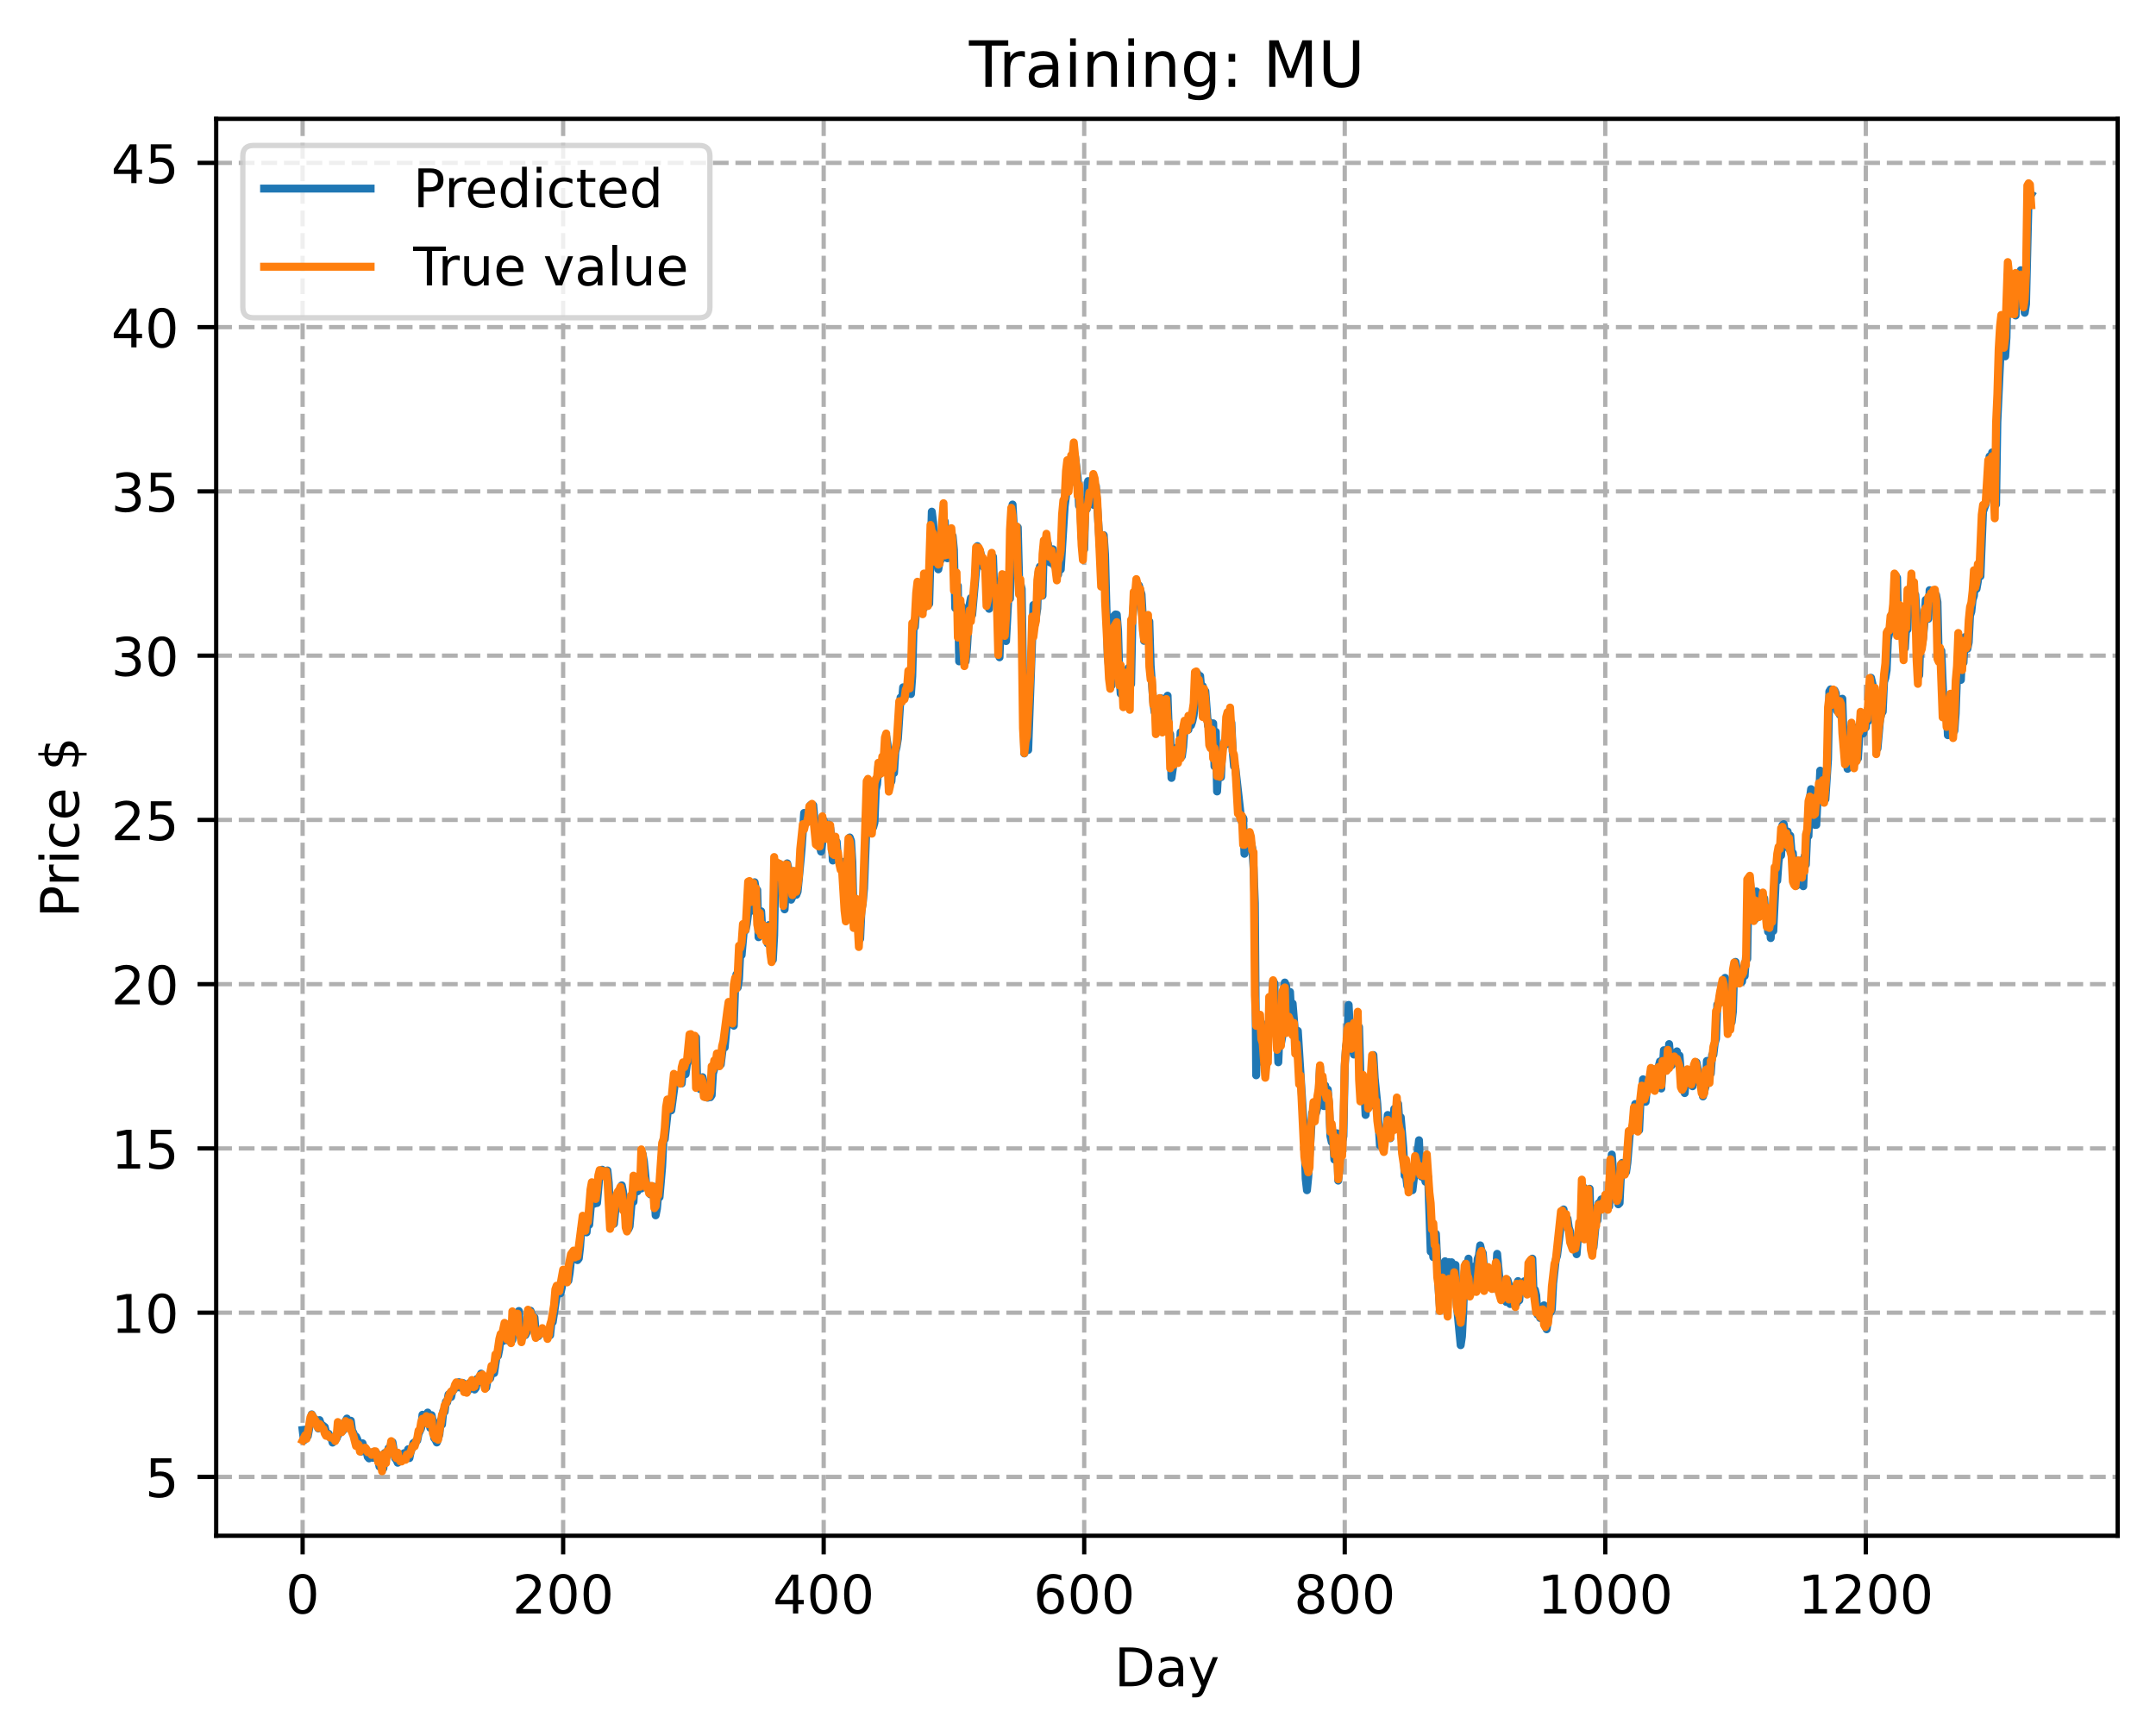 <?xml version="1.0" encoding="utf-8" standalone="no"?>
<!DOCTYPE svg PUBLIC "-//W3C//DTD SVG 1.1//EN"
  "http://www.w3.org/Graphics/SVG/1.1/DTD/svg11.dtd">
<!-- Created with matplotlib (https://matplotlib.org/) -->
<svg height="325.986pt" version="1.1" viewBox="0 0 404.923 325.986" width="404.923pt" xmlns="http://www.w3.org/2000/svg" xmlns:xlink="http://www.w3.org/1999/xlink">
 <defs>
  <style type="text/css">
*{stroke-linecap:butt;stroke-linejoin:round;}
  </style>
 </defs>
 <g id="figure_1">
  <g id="patch_1">
   <path d="M 0 325.986 
L 404.923 325.986 
L 404.923 0 
L 0 0 
z
" style="fill:#ffffff;"/>
  </g>
  <g id="axes_1">
   <g id="patch_2">
    <path d="M 40.603 288.43 
L 397.723 288.43 
L 397.723 22.318 
L 40.603 22.318 
z
" style="fill:#ffffff;"/>
   </g>
   <g id="matplotlib.axis_1">
    <g id="xtick_1">
     <g id="line2d_1">
      <path clip-path="url(#pc28b036631)" d="M 56.836 288.43 
L 56.836 22.318 
" style="fill:none;stroke:#b0b0b0;stroke-dasharray:2.96,1.28;stroke-dashoffset:0;stroke-width:0.8;"/>
     </g>
     <g id="line2d_2">
      <defs>
       <path d="M 0 0 
L 0 3.5 
" id="m7a167117bd" style="stroke:#000000;stroke-width:0.8;"/>
      </defs>
      <g>
       <use style="stroke:#000000;stroke-width:0.8;" x="56.836" xlink:href="#m7a167117bd" y="288.43"/>
      </g>
     </g>
     <g id="text_1">
      <!-- 0 -->
      <defs>
       <path d="M 31.781 66.406 
Q 24.172 66.406 20.328 58.906 
Q 16.5 51.422 16.5 36.375 
Q 16.5 21.391 20.328 13.891 
Q 24.172 6.391 31.781 6.391 
Q 39.453 6.391 43.281 13.891 
Q 47.125 21.391 47.125 36.375 
Q 47.125 51.422 43.281 58.906 
Q 39.453 66.406 31.781 66.406 
z
M 31.781 74.219 
Q 44.047 74.219 50.516 64.516 
Q 56.984 54.828 56.984 36.375 
Q 56.984 17.969 50.516 8.266 
Q 44.047 -1.422 31.781 -1.422 
Q 19.531 -1.422 13.062 8.266 
Q 6.594 17.969 6.594 36.375 
Q 6.594 54.828 13.062 64.516 
Q 19.531 74.219 31.781 74.219 
z
" id="DejaVuSans-48"/>
      </defs>
      <g transform="translate(53.655 303.029)scale(0.1 -0.1)">
       <use xlink:href="#DejaVuSans-48"/>
      </g>
     </g>
    </g>
    <g id="xtick_2">
     <g id="line2d_3">
      <path clip-path="url(#pc28b036631)" d="M 105.766 288.43 
L 105.766 22.318 
" style="fill:none;stroke:#b0b0b0;stroke-dasharray:2.96,1.28;stroke-dashoffset:0;stroke-width:0.8;"/>
     </g>
     <g id="line2d_4">
      <g>
       <use style="stroke:#000000;stroke-width:0.8;" x="105.766" xlink:href="#m7a167117bd" y="288.43"/>
      </g>
     </g>
     <g id="text_2">
      <!-- 200 -->
      <defs>
       <path d="M 19.188 8.297 
L 53.609 8.297 
L 53.609 0 
L 7.328 0 
L 7.328 8.297 
Q 12.938 14.109 22.625 23.891 
Q 32.328 33.688 34.812 36.531 
Q 39.547 41.844 41.422 45.531 
Q 43.312 49.219 43.312 52.781 
Q 43.312 58.594 39.234 62.25 
Q 35.156 65.922 28.609 65.922 
Q 23.969 65.922 18.812 64.312 
Q 13.672 62.703 7.812 59.422 
L 7.812 69.391 
Q 13.766 71.781 18.938 73 
Q 24.125 74.219 28.422 74.219 
Q 39.75 74.219 46.484 68.547 
Q 53.219 62.891 53.219 53.422 
Q 53.219 48.922 51.531 44.891 
Q 49.859 40.875 45.406 35.406 
Q 44.188 33.984 37.641 27.219 
Q 31.109 20.453 19.188 8.297 
z
" id="DejaVuSans-50"/>
      </defs>
      <g transform="translate(96.223 303.029)scale(0.1 -0.1)">
       <use xlink:href="#DejaVuSans-50"/>
       <use x="63.623" xlink:href="#DejaVuSans-48"/>
       <use x="127.246" xlink:href="#DejaVuSans-48"/>
      </g>
     </g>
    </g>
    <g id="xtick_3">
     <g id="line2d_5">
      <path clip-path="url(#pc28b036631)" d="M 154.697 288.43 
L 154.697 22.318 
" style="fill:none;stroke:#b0b0b0;stroke-dasharray:2.96,1.28;stroke-dashoffset:0;stroke-width:0.8;"/>
     </g>
     <g id="line2d_6">
      <g>
       <use style="stroke:#000000;stroke-width:0.8;" x="154.697" xlink:href="#m7a167117bd" y="288.43"/>
      </g>
     </g>
     <g id="text_3">
      <!-- 400 -->
      <defs>
       <path d="M 37.797 64.312 
L 12.891 25.391 
L 37.797 25.391 
z
M 35.203 72.906 
L 47.609 72.906 
L 47.609 25.391 
L 58.016 25.391 
L 58.016 17.188 
L 47.609 17.188 
L 47.609 0 
L 37.797 0 
L 37.797 17.188 
L 4.891 17.188 
L 4.891 26.703 
z
" id="DejaVuSans-52"/>
      </defs>
      <g transform="translate(145.153 303.029)scale(0.1 -0.1)">
       <use xlink:href="#DejaVuSans-52"/>
       <use x="63.623" xlink:href="#DejaVuSans-48"/>
       <use x="127.246" xlink:href="#DejaVuSans-48"/>
      </g>
     </g>
    </g>
    <g id="xtick_4">
     <g id="line2d_7">
      <path clip-path="url(#pc28b036631)" d="M 203.628 288.43 
L 203.628 22.318 
" style="fill:none;stroke:#b0b0b0;stroke-dasharray:2.96,1.28;stroke-dashoffset:0;stroke-width:0.8;"/>
     </g>
     <g id="line2d_8">
      <g>
       <use style="stroke:#000000;stroke-width:0.8;" x="203.628" xlink:href="#m7a167117bd" y="288.43"/>
      </g>
     </g>
     <g id="text_4">
      <!-- 600 -->
      <defs>
       <path d="M 33.016 40.375 
Q 26.375 40.375 22.484 35.828 
Q 18.609 31.297 18.609 23.391 
Q 18.609 15.531 22.484 10.953 
Q 26.375 6.391 33.016 6.391 
Q 39.656 6.391 43.531 10.953 
Q 47.406 15.531 47.406 23.391 
Q 47.406 31.297 43.531 35.828 
Q 39.656 40.375 33.016 40.375 
z
M 52.594 71.297 
L 52.594 62.312 
Q 48.875 64.062 45.094 64.984 
Q 41.312 65.922 37.594 65.922 
Q 27.828 65.922 22.672 59.328 
Q 17.531 52.734 16.797 39.406 
Q 19.672 43.656 24.016 45.922 
Q 28.375 48.188 33.594 48.188 
Q 44.578 48.188 50.953 41.516 
Q 57.328 34.859 57.328 23.391 
Q 57.328 12.156 50.688 5.359 
Q 44.047 -1.422 33.016 -1.422 
Q 20.359 -1.422 13.672 8.266 
Q 6.984 17.969 6.984 36.375 
Q 6.984 53.656 15.188 63.938 
Q 23.391 74.219 37.203 74.219 
Q 40.922 74.219 44.703 73.484 
Q 48.484 72.75 52.594 71.297 
z
" id="DejaVuSans-54"/>
      </defs>
      <g transform="translate(194.084 303.029)scale(0.1 -0.1)">
       <use xlink:href="#DejaVuSans-54"/>
       <use x="63.623" xlink:href="#DejaVuSans-48"/>
       <use x="127.246" xlink:href="#DejaVuSans-48"/>
      </g>
     </g>
    </g>
    <g id="xtick_5">
     <g id="line2d_9">
      <path clip-path="url(#pc28b036631)" d="M 252.558 288.43 
L 252.558 22.318 
" style="fill:none;stroke:#b0b0b0;stroke-dasharray:2.96,1.28;stroke-dashoffset:0;stroke-width:0.8;"/>
     </g>
     <g id="line2d_10">
      <g>
       <use style="stroke:#000000;stroke-width:0.8;" x="252.558" xlink:href="#m7a167117bd" y="288.43"/>
      </g>
     </g>
     <g id="text_5">
      <!-- 800 -->
      <defs>
       <path d="M 31.781 34.625 
Q 24.75 34.625 20.719 30.859 
Q 16.703 27.094 16.703 20.516 
Q 16.703 13.922 20.719 10.156 
Q 24.75 6.391 31.781 6.391 
Q 38.812 6.391 42.859 10.172 
Q 46.922 13.969 46.922 20.516 
Q 46.922 27.094 42.891 30.859 
Q 38.875 34.625 31.781 34.625 
z
M 21.922 38.812 
Q 15.578 40.375 12.031 44.719 
Q 8.5 49.078 8.5 55.328 
Q 8.5 64.062 14.719 69.141 
Q 20.953 74.219 31.781 74.219 
Q 42.672 74.219 48.875 69.141 
Q 55.078 64.062 55.078 55.328 
Q 55.078 49.078 51.531 44.719 
Q 48 40.375 41.703 38.812 
Q 48.828 37.156 52.797 32.312 
Q 56.781 27.484 56.781 20.516 
Q 56.781 9.906 50.312 4.234 
Q 43.844 -1.422 31.781 -1.422 
Q 19.734 -1.422 13.25 4.234 
Q 6.781 9.906 6.781 20.516 
Q 6.781 27.484 10.781 32.312 
Q 14.797 37.156 21.922 38.812 
z
M 18.312 54.391 
Q 18.312 48.734 21.844 45.562 
Q 25.391 42.391 31.781 42.391 
Q 38.141 42.391 41.719 45.562 
Q 45.312 48.734 45.312 54.391 
Q 45.312 60.062 41.719 63.234 
Q 38.141 66.406 31.781 66.406 
Q 25.391 66.406 21.844 63.234 
Q 18.312 60.062 18.312 54.391 
z
" id="DejaVuSans-56"/>
      </defs>
      <g transform="translate(243.015 303.029)scale(0.1 -0.1)">
       <use xlink:href="#DejaVuSans-56"/>
       <use x="63.623" xlink:href="#DejaVuSans-48"/>
       <use x="127.246" xlink:href="#DejaVuSans-48"/>
      </g>
     </g>
    </g>
    <g id="xtick_6">
     <g id="line2d_11">
      <path clip-path="url(#pc28b036631)" d="M 301.489 288.43 
L 301.489 22.318 
" style="fill:none;stroke:#b0b0b0;stroke-dasharray:2.96,1.28;stroke-dashoffset:0;stroke-width:0.8;"/>
     </g>
     <g id="line2d_12">
      <g>
       <use style="stroke:#000000;stroke-width:0.8;" x="301.489" xlink:href="#m7a167117bd" y="288.43"/>
      </g>
     </g>
     <g id="text_6">
      <!-- 1000 -->
      <defs>
       <path d="M 12.406 8.297 
L 28.516 8.297 
L 28.516 63.922 
L 10.984 60.406 
L 10.984 69.391 
L 28.422 72.906 
L 38.281 72.906 
L 38.281 8.297 
L 54.391 8.297 
L 54.391 0 
L 12.406 0 
z
" id="DejaVuSans-49"/>
      </defs>
      <g transform="translate(288.764 303.029)scale(0.1 -0.1)">
       <use xlink:href="#DejaVuSans-49"/>
       <use x="63.623" xlink:href="#DejaVuSans-48"/>
       <use x="127.246" xlink:href="#DejaVuSans-48"/>
       <use x="190.869" xlink:href="#DejaVuSans-48"/>
      </g>
     </g>
    </g>
    <g id="xtick_7">
     <g id="line2d_13">
      <path clip-path="url(#pc28b036631)" d="M 350.419 288.43 
L 350.419 22.318 
" style="fill:none;stroke:#b0b0b0;stroke-dasharray:2.96,1.28;stroke-dashoffset:0;stroke-width:0.8;"/>
     </g>
     <g id="line2d_14">
      <g>
       <use style="stroke:#000000;stroke-width:0.8;" x="350.419" xlink:href="#m7a167117bd" y="288.43"/>
      </g>
     </g>
     <g id="text_7">
      <!-- 1200 -->
      <g transform="translate(337.694 303.029)scale(0.1 -0.1)">
       <use xlink:href="#DejaVuSans-49"/>
       <use x="63.623" xlink:href="#DejaVuSans-50"/>
       <use x="127.246" xlink:href="#DejaVuSans-48"/>
       <use x="190.869" xlink:href="#DejaVuSans-48"/>
      </g>
     </g>
    </g>
    <g id="text_8">
     <!-- Day -->
     <defs>
      <path d="M 19.672 64.797 
L 19.672 8.109 
L 31.594 8.109 
Q 46.688 8.109 53.688 14.938 
Q 60.688 21.781 60.688 36.531 
Q 60.688 51.172 53.688 57.984 
Q 46.688 64.797 31.594 64.797 
z
M 9.812 72.906 
L 30.078 72.906 
Q 51.266 72.906 61.172 64.094 
Q 71.094 55.281 71.094 36.531 
Q 71.094 17.672 61.125 8.828 
Q 51.172 0 30.078 0 
L 9.812 0 
z
" id="DejaVuSans-68"/>
      <path d="M 34.281 27.484 
Q 23.391 27.484 19.188 25 
Q 14.984 22.516 14.984 16.5 
Q 14.984 11.719 18.141 8.906 
Q 21.297 6.109 26.703 6.109 
Q 34.188 6.109 38.703 11.406 
Q 43.219 16.703 43.219 25.484 
L 43.219 27.484 
z
M 52.203 31.203 
L 52.203 0 
L 43.219 0 
L 43.219 8.297 
Q 40.141 3.328 35.547 0.953 
Q 30.953 -1.422 24.312 -1.422 
Q 15.922 -1.422 10.953 3.297 
Q 6 8.016 6 15.922 
Q 6 25.141 12.172 29.828 
Q 18.359 34.516 30.609 34.516 
L 43.219 34.516 
L 43.219 35.406 
Q 43.219 41.609 39.141 45 
Q 35.062 48.391 27.688 48.391 
Q 23 48.391 18.547 47.266 
Q 14.109 46.141 10.016 43.891 
L 10.016 52.203 
Q 14.938 54.109 19.578 55.047 
Q 24.219 56 28.609 56 
Q 40.484 56 46.344 49.844 
Q 52.203 43.703 52.203 31.203 
z
" id="DejaVuSans-97"/>
      <path d="M 32.172 -5.078 
Q 28.375 -14.844 24.75 -17.812 
Q 21.141 -20.797 15.094 -20.797 
L 7.906 -20.797 
L 7.906 -13.281 
L 13.188 -13.281 
Q 16.891 -13.281 18.938 -11.516 
Q 21 -9.766 23.484 -3.219 
L 25.094 0.875 
L 2.984 54.688 
L 12.5 54.688 
L 29.594 11.922 
L 46.688 54.688 
L 56.203 54.688 
z
" id="DejaVuSans-121"/>
     </defs>
     <g transform="translate(209.29 316.707)scale(0.1 -0.1)">
      <use xlink:href="#DejaVuSans-68"/>
      <use x="77.002" xlink:href="#DejaVuSans-97"/>
      <use x="138.281" xlink:href="#DejaVuSans-121"/>
     </g>
    </g>
   </g>
   <g id="matplotlib.axis_2">
    <g id="ytick_1">
     <g id="line2d_15">
      <path clip-path="url(#pc28b036631)" d="M 40.603 277.383 
L 397.723 277.383 
" style="fill:none;stroke:#b0b0b0;stroke-dasharray:2.96,1.28;stroke-dashoffset:0;stroke-width:0.8;"/>
     </g>
     <g id="line2d_16">
      <defs>
       <path d="M 0 0 
L -3.5 0 
" id="m731df6ea2b" style="stroke:#000000;stroke-width:0.8;"/>
      </defs>
      <g>
       <use style="stroke:#000000;stroke-width:0.8;" x="40.603" xlink:href="#m731df6ea2b" y="277.383"/>
      </g>
     </g>
     <g id="text_9">
      <!-- 5 -->
      <defs>
       <path d="M 10.797 72.906 
L 49.516 72.906 
L 49.516 64.594 
L 19.828 64.594 
L 19.828 46.734 
Q 21.969 47.469 24.109 47.828 
Q 26.266 48.188 28.422 48.188 
Q 40.625 48.188 47.75 41.5 
Q 54.891 34.812 54.891 23.391 
Q 54.891 11.625 47.562 5.094 
Q 40.234 -1.422 26.906 -1.422 
Q 22.312 -1.422 17.547 -0.641 
Q 12.797 0.141 7.719 1.703 
L 7.719 11.625 
Q 12.109 9.234 16.797 8.062 
Q 21.484 6.891 26.703 6.891 
Q 35.156 6.891 40.078 11.328 
Q 45.016 15.766 45.016 23.391 
Q 45.016 31 40.078 35.438 
Q 35.156 39.891 26.703 39.891 
Q 22.75 39.891 18.812 39.016 
Q 14.891 38.141 10.797 36.281 
z
" id="DejaVuSans-53"/>
      </defs>
      <g transform="translate(27.241 281.182)scale(0.1 -0.1)">
       <use xlink:href="#DejaVuSans-53"/>
      </g>
     </g>
    </g>
    <g id="ytick_2">
     <g id="line2d_17">
      <path clip-path="url(#pc28b036631)" d="M 40.603 246.534 
L 397.723 246.534 
" style="fill:none;stroke:#b0b0b0;stroke-dasharray:2.96,1.28;stroke-dashoffset:0;stroke-width:0.8;"/>
     </g>
     <g id="line2d_18">
      <g>
       <use style="stroke:#000000;stroke-width:0.8;" x="40.603" xlink:href="#m731df6ea2b" y="246.534"/>
      </g>
     </g>
     <g id="text_10">
      <!-- 10 -->
      <g transform="translate(20.878 250.333)scale(0.1 -0.1)">
       <use xlink:href="#DejaVuSans-49"/>
       <use x="63.623" xlink:href="#DejaVuSans-48"/>
      </g>
     </g>
    </g>
    <g id="ytick_3">
     <g id="line2d_19">
      <path clip-path="url(#pc28b036631)" d="M 40.603 215.684 
L 397.723 215.684 
" style="fill:none;stroke:#b0b0b0;stroke-dasharray:2.96,1.28;stroke-dashoffset:0;stroke-width:0.8;"/>
     </g>
     <g id="line2d_20">
      <g>
       <use style="stroke:#000000;stroke-width:0.8;" x="40.603" xlink:href="#m731df6ea2b" y="215.684"/>
      </g>
     </g>
     <g id="text_11">
      <!-- 15 -->
      <g transform="translate(20.878 219.484)scale(0.1 -0.1)">
       <use xlink:href="#DejaVuSans-49"/>
       <use x="63.623" xlink:href="#DejaVuSans-53"/>
      </g>
     </g>
    </g>
    <g id="ytick_4">
     <g id="line2d_21">
      <path clip-path="url(#pc28b036631)" d="M 40.603 184.835 
L 397.723 184.835 
" style="fill:none;stroke:#b0b0b0;stroke-dasharray:2.96,1.28;stroke-dashoffset:0;stroke-width:0.8;"/>
     </g>
     <g id="line2d_22">
      <g>
       <use style="stroke:#000000;stroke-width:0.8;" x="40.603" xlink:href="#m731df6ea2b" y="184.835"/>
      </g>
     </g>
     <g id="text_12">
      <!-- 20 -->
      <g transform="translate(20.878 188.634)scale(0.1 -0.1)">
       <use xlink:href="#DejaVuSans-50"/>
       <use x="63.623" xlink:href="#DejaVuSans-48"/>
      </g>
     </g>
    </g>
    <g id="ytick_5">
     <g id="line2d_23">
      <path clip-path="url(#pc28b036631)" d="M 40.603 153.986 
L 397.723 153.986 
" style="fill:none;stroke:#b0b0b0;stroke-dasharray:2.96,1.28;stroke-dashoffset:0;stroke-width:0.8;"/>
     </g>
     <g id="line2d_24">
      <g>
       <use style="stroke:#000000;stroke-width:0.8;" x="40.603" xlink:href="#m731df6ea2b" y="153.986"/>
      </g>
     </g>
     <g id="text_13">
      <!-- 25 -->
      <g transform="translate(20.878 157.785)scale(0.1 -0.1)">
       <use xlink:href="#DejaVuSans-50"/>
       <use x="63.623" xlink:href="#DejaVuSans-53"/>
      </g>
     </g>
    </g>
    <g id="ytick_6">
     <g id="line2d_25">
      <path clip-path="url(#pc28b036631)" d="M 40.603 123.137 
L 397.723 123.137 
" style="fill:none;stroke:#b0b0b0;stroke-dasharray:2.96,1.28;stroke-dashoffset:0;stroke-width:0.8;"/>
     </g>
     <g id="line2d_26">
      <g>
       <use style="stroke:#000000;stroke-width:0.8;" x="40.603" xlink:href="#m731df6ea2b" y="123.137"/>
      </g>
     </g>
     <g id="text_14">
      <!-- 30 -->
      <defs>
       <path d="M 40.578 39.312 
Q 47.656 37.797 51.625 33 
Q 55.609 28.219 55.609 21.188 
Q 55.609 10.406 48.188 4.484 
Q 40.766 -1.422 27.094 -1.422 
Q 22.516 -1.422 17.656 -0.516 
Q 12.797 0.391 7.625 2.203 
L 7.625 11.719 
Q 11.719 9.328 16.594 8.109 
Q 21.484 6.891 26.812 6.891 
Q 36.078 6.891 40.938 10.547 
Q 45.797 14.203 45.797 21.188 
Q 45.797 27.641 41.281 31.266 
Q 36.766 34.906 28.719 34.906 
L 20.219 34.906 
L 20.219 43.016 
L 29.109 43.016 
Q 36.375 43.016 40.234 45.922 
Q 44.094 48.828 44.094 54.297 
Q 44.094 59.906 40.109 62.906 
Q 36.141 65.922 28.719 65.922 
Q 24.656 65.922 20.016 65.031 
Q 15.375 64.156 9.812 62.312 
L 9.812 71.094 
Q 15.438 72.656 20.344 73.438 
Q 25.25 74.219 29.594 74.219 
Q 40.828 74.219 47.359 69.109 
Q 53.906 64.016 53.906 55.328 
Q 53.906 49.266 50.438 45.094 
Q 46.969 40.922 40.578 39.312 
z
" id="DejaVuSans-51"/>
      </defs>
      <g transform="translate(20.878 126.936)scale(0.1 -0.1)">
       <use xlink:href="#DejaVuSans-51"/>
       <use x="63.623" xlink:href="#DejaVuSans-48"/>
      </g>
     </g>
    </g>
    <g id="ytick_7">
     <g id="line2d_27">
      <path clip-path="url(#pc28b036631)" d="M 40.603 92.287 
L 397.723 92.287 
" style="fill:none;stroke:#b0b0b0;stroke-dasharray:2.96,1.28;stroke-dashoffset:0;stroke-width:0.8;"/>
     </g>
     <g id="line2d_28">
      <g>
       <use style="stroke:#000000;stroke-width:0.8;" x="40.603" xlink:href="#m731df6ea2b" y="92.287"/>
      </g>
     </g>
     <g id="text_15">
      <!-- 35 -->
      <g transform="translate(20.878 96.087)scale(0.1 -0.1)">
       <use xlink:href="#DejaVuSans-51"/>
       <use x="63.623" xlink:href="#DejaVuSans-53"/>
      </g>
     </g>
    </g>
    <g id="ytick_8">
     <g id="line2d_29">
      <path clip-path="url(#pc28b036631)" d="M 40.603 61.438 
L 397.723 61.438 
" style="fill:none;stroke:#b0b0b0;stroke-dasharray:2.96,1.28;stroke-dashoffset:0;stroke-width:0.8;"/>
     </g>
     <g id="line2d_30">
      <g>
       <use style="stroke:#000000;stroke-width:0.8;" x="40.603" xlink:href="#m731df6ea2b" y="61.438"/>
      </g>
     </g>
     <g id="text_16">
      <!-- 40 -->
      <g transform="translate(20.878 65.237)scale(0.1 -0.1)">
       <use xlink:href="#DejaVuSans-52"/>
       <use x="63.623" xlink:href="#DejaVuSans-48"/>
      </g>
     </g>
    </g>
    <g id="ytick_9">
     <g id="line2d_31">
      <path clip-path="url(#pc28b036631)" d="M 40.603 30.589 
L 397.723 30.589 
" style="fill:none;stroke:#b0b0b0;stroke-dasharray:2.96,1.28;stroke-dashoffset:0;stroke-width:0.8;"/>
     </g>
     <g id="line2d_32">
      <g>
       <use style="stroke:#000000;stroke-width:0.8;" x="40.603" xlink:href="#m731df6ea2b" y="30.589"/>
      </g>
     </g>
     <g id="text_17">
      <!-- 45 -->
      <g transform="translate(20.878 34.388)scale(0.1 -0.1)">
       <use xlink:href="#DejaVuSans-52"/>
       <use x="63.623" xlink:href="#DejaVuSans-53"/>
      </g>
     </g>
    </g>
    <g id="text_18">
     <!-- Price $ -->
     <defs>
      <path d="M 19.672 64.797 
L 19.672 37.406 
L 32.078 37.406 
Q 38.969 37.406 42.719 40.969 
Q 46.484 44.531 46.484 51.125 
Q 46.484 57.672 42.719 61.234 
Q 38.969 64.797 32.078 64.797 
z
M 9.812 72.906 
L 32.078 72.906 
Q 44.344 72.906 50.609 67.359 
Q 56.891 61.812 56.891 51.125 
Q 56.891 40.328 50.609 34.812 
Q 44.344 29.297 32.078 29.297 
L 19.672 29.297 
L 19.672 0 
L 9.812 0 
z
" id="DejaVuSans-80"/>
      <path d="M 41.109 46.297 
Q 39.594 47.172 37.812 47.578 
Q 36.031 48 33.891 48 
Q 26.266 48 22.188 43.047 
Q 18.109 38.094 18.109 28.812 
L 18.109 0 
L 9.078 0 
L 9.078 54.688 
L 18.109 54.688 
L 18.109 46.188 
Q 20.953 51.172 25.484 53.578 
Q 30.031 56 36.531 56 
Q 37.453 56 38.578 55.875 
Q 39.703 55.766 41.062 55.516 
z
" id="DejaVuSans-114"/>
      <path d="M 9.422 54.688 
L 18.406 54.688 
L 18.406 0 
L 9.422 0 
z
M 9.422 75.984 
L 18.406 75.984 
L 18.406 64.594 
L 9.422 64.594 
z
" id="DejaVuSans-105"/>
      <path d="M 48.781 52.594 
L 48.781 44.188 
Q 44.969 46.297 41.141 47.344 
Q 37.312 48.391 33.406 48.391 
Q 24.656 48.391 19.812 42.844 
Q 14.984 37.312 14.984 27.297 
Q 14.984 17.281 19.812 11.734 
Q 24.656 6.203 33.406 6.203 
Q 37.312 6.203 41.141 7.25 
Q 44.969 8.297 48.781 10.406 
L 48.781 2.094 
Q 45.016 0.344 40.984 -0.531 
Q 36.969 -1.422 32.422 -1.422 
Q 20.062 -1.422 12.781 6.344 
Q 5.516 14.109 5.516 27.297 
Q 5.516 40.672 12.859 48.328 
Q 20.219 56 33.016 56 
Q 37.156 56 41.109 55.141 
Q 45.062 54.297 48.781 52.594 
z
" id="DejaVuSans-99"/>
      <path d="M 56.203 29.594 
L 56.203 25.203 
L 14.891 25.203 
Q 15.484 15.922 20.484 11.062 
Q 25.484 6.203 34.422 6.203 
Q 39.594 6.203 44.453 7.469 
Q 49.312 8.734 54.109 11.281 
L 54.109 2.781 
Q 49.266 0.734 44.188 -0.344 
Q 39.109 -1.422 33.891 -1.422 
Q 20.797 -1.422 13.156 6.188 
Q 5.516 13.812 5.516 26.812 
Q 5.516 40.234 12.766 48.109 
Q 20.016 56 32.328 56 
Q 43.359 56 49.781 48.891 
Q 56.203 41.797 56.203 29.594 
z
M 47.219 32.234 
Q 47.125 39.594 43.094 43.984 
Q 39.062 48.391 32.422 48.391 
Q 24.906 48.391 20.391 44.141 
Q 15.875 39.891 15.188 32.172 
z
" id="DejaVuSans-101"/>
      <path id="DejaVuSans-32"/>
      <path d="M 33.797 -14.703 
L 28.906 -14.703 
L 28.859 0 
Q 23.734 0.094 18.609 1.188 
Q 13.484 2.297 8.297 4.5 
L 8.297 13.281 
Q 13.281 10.156 18.375 8.562 
Q 23.484 6.984 28.906 6.938 
L 28.906 29.203 
Q 18.109 30.953 13.203 35.156 
Q 8.297 39.359 8.297 46.688 
Q 8.297 54.641 13.625 59.219 
Q 18.953 63.812 28.906 64.5 
L 28.906 75.984 
L 33.797 75.984 
L 33.797 64.656 
Q 38.328 64.453 42.578 63.688 
Q 46.828 62.938 50.875 61.625 
L 50.875 53.078 
Q 46.828 55.125 42.547 56.25 
Q 38.281 57.375 33.797 57.562 
L 33.797 36.719 
Q 44.875 35.016 50.094 30.609 
Q 55.328 26.219 55.328 18.609 
Q 55.328 10.359 49.781 5.594 
Q 44.234 0.828 33.797 0.094 
z
M 28.906 37.594 
L 28.906 57.625 
Q 23.25 56.984 20.266 54.391 
Q 17.281 51.812 17.281 47.516 
Q 17.281 43.312 20.031 40.969 
Q 22.797 38.625 28.906 37.594 
z
M 33.797 28.219 
L 33.797 7.078 
Q 39.984 7.906 43.141 10.594 
Q 46.297 13.281 46.297 17.672 
Q 46.297 21.969 43.281 24.5 
Q 40.281 27.047 33.797 28.219 
z
" id="DejaVuSans-36"/>
     </defs>
     <g transform="translate(14.798 172.342)rotate(-90)scale(0.1 -0.1)">
      <use xlink:href="#DejaVuSans-80"/>
      <use x="58.553" xlink:href="#DejaVuSans-114"/>
      <use x="99.666" xlink:href="#DejaVuSans-105"/>
      <use x="127.449" xlink:href="#DejaVuSans-99"/>
      <use x="182.43" xlink:href="#DejaVuSans-101"/>
      <use x="243.953" xlink:href="#DejaVuSans-32"/>
      <use x="275.74" xlink:href="#DejaVuSans-36"/>
     </g>
    </g>
   </g>
   <g id="line2d_33">
    <path clip-path="url(#pc28b036631)" d="M 56.836 268.57 
L 57.081 270.522 
L 57.325 270.228 
L 57.57 268.749 
L 57.814 269.715 
L 58.548 265.635 
L 58.793 266.086 
L 59.038 267.088 
L 59.282 266.614 
L 59.527 266.792 
L 59.772 268.282 
L 60.016 266.715 
L 60.261 267.441 
L 60.995 268.018 
L 61.24 269.049 
L 61.484 269.563 
L 61.729 269.285 
L 61.974 269.995 
L 62.218 270.002 
L 62.463 270.941 
L 62.708 270.208 
L 62.952 269.882 
L 63.197 270.197 
L 63.441 269.586 
L 63.686 267.351 
L 63.931 269.053 
L 64.175 268.774 
L 64.42 268.679 
L 64.665 267.31 
L 65.154 266.423 
L 65.399 267.549 
L 65.643 268.055 
L 65.888 266.83 
L 66.133 268.685 
L 66.377 269.112 
L 66.622 269.837 
L 66.867 269.813 
L 67.111 270.319 
L 67.601 272.026 
L 67.845 272.628 
L 68.09 271.068 
L 68.335 271.916 
L 68.579 271.934 
L 68.824 272.526 
L 69.069 273.631 
L 69.313 273.908 
L 69.802 272.785 
L 70.047 273.805 
L 70.292 272.658 
L 70.536 272.981 
L 70.781 272.996 
L 71.27 275.438 
L 71.515 275.437 
L 71.76 274.429 
L 72.004 275.776 
L 72.249 272.895 
L 72.494 273.92 
L 72.983 271.989 
L 73.228 272.59 
L 73.472 271.007 
L 73.717 270.872 
L 74.206 273.878 
L 74.451 274.154 
L 74.696 274.723 
L 74.94 273.525 
L 75.185 273.529 
L 75.429 273.117 
L 75.674 273.502 
L 75.919 272.915 
L 76.408 273.288 
L 76.653 272.188 
L 76.897 273.849 
L 77.142 272.645 
L 77.387 272.002 
L 77.631 271.042 
L 78.365 270.537 
L 78.61 269.297 
L 79.099 268.235 
L 79.344 265.707 
L 79.589 266.218 
L 79.833 267.274 
L 80.078 266.829 
L 80.323 265.297 
L 80.812 268.189 
L 81.056 265.784 
L 81.301 266.896 
L 81.546 270.094 
L 81.79 270.396 
L 82.035 270.919 
L 82.524 269.415 
L 82.769 266.752 
L 83.014 267.562 
L 83.258 264.986 
L 83.503 265.153 
L 83.748 263.259 
L 83.992 263.358 
L 84.237 261.908 
L 84.482 262.452 
L 84.726 262.366 
L 84.971 261.185 
L 85.216 261.041 
L 85.705 260.202 
L 85.95 260.556 
L 86.194 259.593 
L 86.439 260.601 
L 86.928 259.729 
L 87.173 260.087 
L 87.417 261.341 
L 87.662 261.441 
L 87.907 261.18 
L 88.151 259.759 
L 88.396 260.518 
L 88.641 259.55 
L 88.885 259.66 
L 89.13 260.971 
L 89.375 260.64 
L 89.619 258.968 
L 89.864 259.65 
L 90.109 259.378 
L 90.353 257.978 
L 90.598 259.477 
L 90.843 258.857 
L 91.332 260.587 
L 91.577 259.067 
L 92.066 258.87 
L 92.555 256.517 
L 92.8 257.879 
L 93.289 254.645 
L 93.534 254.632 
L 93.778 253.395 
L 94.023 251.12 
L 94.512 251.863 
L 94.757 249.61 
L 95.002 248.647 
L 95.246 250.994 
L 95.491 251.799 
L 95.736 251.316 
L 95.98 251.334 
L 96.225 251.645 
L 96.47 246.615 
L 96.714 248.404 
L 96.959 246.641 
L 97.204 246.757 
L 97.448 246.223 
L 97.693 250.245 
L 97.938 250.46 
L 98.182 251.091 
L 98.427 250.622 
L 98.672 250.753 
L 98.916 250.245 
L 99.161 249.027 
L 99.405 246.292 
L 99.65 246.174 
L 99.895 246.929 
L 100.139 248.976 
L 100.384 247.436 
L 100.629 250.457 
L 100.873 250.356 
L 101.118 250.951 
L 101.363 250.33 
L 101.852 250.183 
L 102.097 249.868 
L 102.586 250.603 
L 103.075 250.836 
L 103.32 250.779 
L 103.565 248.388 
L 103.809 248.301 
L 104.788 241.762 
L 105.277 242.902 
L 105.522 241.754 
L 105.766 239.673 
L 106.011 238.856 
L 106.256 239.697 
L 106.5 239.552 
L 106.745 240.546 
L 106.99 239.034 
L 107.234 236.742 
L 107.479 235.669 
L 107.724 236.071 
L 107.968 235.372 
L 108.213 236.314 
L 108.458 236.665 
L 108.702 236.358 
L 108.947 234.24 
L 109.192 230.834 
L 109.436 230.824 
L 109.681 228.756 
L 109.926 229.57 
L 110.17 231.456 
L 110.415 228.978 
L 110.66 230.029 
L 111.149 224.427 
L 111.393 223.933 
L 111.638 226.074 
L 111.883 223.35 
L 112.127 225.945 
L 112.617 220.39 
L 113.106 219.691 
L 113.595 220.576 
L 113.84 220.523 
L 114.085 219.831 
L 114.329 222.138 
L 114.574 227.38 
L 114.819 230.004 
L 115.063 229.256 
L 115.308 229.84 
L 115.553 227.432 
L 115.797 226.342 
L 116.042 224.358 
L 116.776 222.624 
L 117.02 223.852 
L 117.265 226.966 
L 117.51 226.129 
L 117.754 229.862 
L 117.999 230.883 
L 118.244 230.35 
L 118.733 224.658 
L 118.978 225.718 
L 119.222 221.588 
L 119.467 221.575 
L 119.712 223.747 
L 119.956 222.097 
L 120.201 222.501 
L 120.446 223.218 
L 120.69 216.744 
L 120.935 218.118 
L 121.424 223.004 
L 121.914 223.383 
L 122.158 224.324 
L 122.403 223.151 
L 122.648 222.817 
L 122.892 223.648 
L 123.137 228.257 
L 123.381 227.02 
L 123.626 224.225 
L 123.871 224.844 
L 124.36 219.11 
L 124.605 214.018 
L 124.849 213.948 
L 125.583 207.144 
L 126.073 208.545 
L 126.807 203.103 
L 127.051 202.879 
L 127.296 202.14 
L 127.541 203.319 
L 127.785 202.892 
L 128.03 203.496 
L 128.275 200.751 
L 128.519 199.806 
L 128.764 201.748 
L 129.008 199.902 
L 129.253 199.366 
L 129.498 197.827 
L 129.742 194.79 
L 129.987 194.609 
L 130.232 197.153 
L 130.476 196.228 
L 130.721 194.839 
L 130.966 203.971 
L 131.21 203.85 
L 131.455 204.537 
L 131.7 203.657 
L 131.944 202.31 
L 132.189 203.424 
L 132.434 206.036 
L 132.678 204.941 
L 132.923 206.162 
L 133.168 203.932 
L 133.412 206.073 
L 133.657 205.702 
L 133.902 201.631 
L 134.88 198.213 
L 135.369 199.926 
L 135.859 195.911 
L 136.103 196.728 
L 136.593 191.488 
L 137.082 188.894 
L 137.571 190.882 
L 137.816 192.641 
L 138.061 185.502 
L 138.305 183.019 
L 138.55 185.46 
L 138.795 183.914 
L 139.039 178.717 
L 139.284 179.386 
L 139.773 173.964 
L 140.018 174.748 
L 140.263 173.537 
L 140.507 171.606 
L 140.752 166.006 
L 140.996 165.779 
L 141.241 171.038 
L 141.486 169.804 
L 141.73 165.696 
L 141.975 167.154 
L 142.22 167.154 
L 142.464 176.019 
L 142.709 174.358 
L 142.954 171.152 
L 143.198 175.098 
L 143.443 173.865 
L 143.688 174.675 
L 144.177 177.209 
L 144.422 173.728 
L 144.911 180.094 
L 145.156 180.257 
L 145.4 175.654 
L 145.645 162.416 
L 145.89 165.262 
L 146.134 162.273 
L 146.379 164.389 
L 146.624 162.367 
L 146.868 166.645 
L 147.113 166.18 
L 147.357 170.789 
L 147.847 162.145 
L 148.091 163.163 
L 148.336 168.773 
L 148.581 168.974 
L 148.825 168.433 
L 149.07 168.189 
L 149.315 165.603 
L 149.559 168.059 
L 149.804 167.443 
L 150.293 162.316 
L 150.538 159.636 
L 151.027 152.677 
L 151.272 154.524 
L 151.517 152.776 
L 151.761 153.426 
L 152.006 153.426 
L 152.251 151.176 
L 152.495 151.655 
L 152.74 151.234 
L 153.229 156.825 
L 153.474 157.508 
L 153.718 158.716 
L 153.963 158.89 
L 154.208 159.935 
L 154.452 158.087 
L 154.697 154.076 
L 154.942 156.382 
L 155.186 155.62 
L 155.431 156.467 
L 155.676 154.868 
L 155.92 155.463 
L 156.165 157.243 
L 156.41 161.615 
L 156.654 159.838 
L 156.899 159.388 
L 157.144 158.103 
L 157.388 161.395 
L 157.633 161.573 
L 157.878 162.205 
L 158.122 161.843 
L 158.367 162.473 
L 158.856 170.913 
L 159.101 171.89 
L 159.59 157.289 
L 159.835 157.919 
L 160.079 161.839 
L 160.324 172.23 
L 160.569 173.963 
L 160.813 171.173 
L 161.058 170.866 
L 161.303 174.573 
L 161.547 176.34 
L 161.792 170.977 
L 162.037 169.554 
L 162.281 166.9 
L 163.015 147.718 
L 163.26 147.014 
L 163.505 146.871 
L 163.994 155.373 
L 164.239 154.496 
L 164.483 148.346 
L 164.728 147.279 
L 164.972 143.877 
L 165.217 145.409 
L 165.462 144.155 
L 165.706 144.498 
L 165.951 142.709 
L 166.196 142.091 
L 166.44 138.231 
L 166.685 139.737 
L 167.174 147.268 
L 167.419 146.754 
L 167.664 143.607 
L 167.908 145.177 
L 168.153 141.258 
L 168.398 140.244 
L 168.642 138.729 
L 169.132 131.003 
L 169.376 131.782 
L 169.621 129.082 
L 169.866 131.14 
L 170.355 128.87 
L 170.6 128.818 
L 170.844 127.153 
L 171.089 130.351 
L 171.333 127.043 
L 171.578 117.949 
L 171.823 117.763 
L 172.312 111.448 
L 172.557 110.798 
L 172.801 111.183 
L 173.046 114.257 
L 173.291 111.988 
L 173.535 114.212 
L 173.78 107.823 
L 174.025 110.657 
L 174.269 110.814 
L 174.514 113.401 
L 175.003 96.094 
L 175.248 98.032 
L 175.737 105.129 
L 175.982 104.723 
L 176.227 106.931 
L 176.471 105.478 
L 176.716 105.144 
L 176.96 100.567 
L 177.205 99.641 
L 177.45 97.95 
L 177.694 104.451 
L 177.939 104.852 
L 178.184 101.067 
L 178.428 100.368 
L 178.673 101.029 
L 178.918 100.676 
L 179.162 103.259 
L 179.407 114.2 
L 179.652 113.681 
L 179.896 110.03 
L 180.141 124.215 
L 180.386 117.417 
L 180.63 113.871 
L 181.364 124.212 
L 181.609 121.884 
L 182.098 113.565 
L 182.343 112.321 
L 182.588 115.475 
L 183.321 107.082 
L 183.566 102.565 
L 183.811 104.955 
L 184.055 103.463 
L 184.789 106.562 
L 185.034 106.609 
L 185.279 107.873 
L 185.523 113.779 
L 185.768 114.344 
L 186.257 105.014 
L 186.502 104.571 
L 186.747 111.527 
L 186.991 111.57 
L 187.236 111.459 
L 187.481 113.679 
L 187.725 123.448 
L 188.215 109.565 
L 188.459 107.969 
L 188.948 120.402 
L 189.438 111.196 
L 189.682 112.433 
L 189.927 100.775 
L 190.172 94.755 
L 190.661 103.519 
L 190.906 103.7 
L 191.15 99.051 
L 191.395 108.566 
L 191.884 110.596 
L 192.374 141.507 
L 192.863 140.121 
L 193.108 140.858 
L 194.086 113.629 
L 194.331 117.343 
L 194.82 114.303 
L 195.065 107.384 
L 195.309 106.414 
L 195.799 111.876 
L 196.043 102.759 
L 196.288 102.434 
L 196.533 101.6 
L 196.777 101.988 
L 197.022 103.142 
L 197.267 105.657 
L 197.511 103.87 
L 197.756 103.165 
L 198.001 106.233 
L 198.245 105.214 
L 198.49 107.757 
L 198.735 107.902 
L 198.979 105.44 
L 199.224 106.948 
L 199.958 95.119 
L 200.203 93.196 
L 200.447 88.104 
L 200.692 87.011 
L 200.936 90.831 
L 201.181 90.166 
L 201.426 87 
L 201.67 87.839 
L 201.915 85.77 
L 202.404 89.764 
L 202.649 94.978 
L 202.894 94.735 
L 203.138 100.967 
L 203.383 102.813 
L 203.628 103.168 
L 203.872 93.834 
L 204.117 95.617 
L 204.362 90.347 
L 204.606 92.655 
L 204.851 90.531 
L 205.34 94.817 
L 205.585 91.164 
L 205.83 91.308 
L 206.563 102.621 
L 206.808 100.661 
L 207.053 105.983 
L 207.297 100.512 
L 207.542 104.182 
L 208.031 122.847 
L 208.276 125.441 
L 208.765 128.744 
L 209.255 115.653 
L 209.499 115.402 
L 209.744 115.438 
L 209.989 118.491 
L 210.233 126.866 
L 210.478 130.267 
L 210.723 128.75 
L 210.967 128.006 
L 211.212 129.907 
L 211.457 129.688 
L 211.701 128.988 
L 211.946 125.448 
L 212.435 128.478 
L 212.68 116.329 
L 212.924 113.519 
L 213.169 112.358 
L 213.414 110.167 
L 213.658 109.794 
L 213.903 109.951 
L 214.392 111.632 
L 214.882 120.366 
L 215.126 117.647 
L 215.371 118.264 
L 215.616 117.103 
L 215.86 116.719 
L 216.105 124.971 
L 216.594 131.798 
L 216.839 133.721 
L 217.084 133.803 
L 217.328 137.425 
L 217.573 133.553 
L 217.818 135.556 
L 218.062 131.141 
L 218.307 131.658 
L 218.551 135.69 
L 218.796 131.186 
L 219.041 132.828 
L 219.285 130.662 
L 219.53 137.687 
L 219.775 137.888 
L 220.019 146.103 
L 220.509 142.723 
L 220.753 142.625 
L 220.998 140.423 
L 221.243 142.157 
L 221.487 141.895 
L 221.732 137.535 
L 221.977 142.028 
L 222.221 140.221 
L 222.466 136.715 
L 222.711 136.552 
L 222.955 135.703 
L 223.2 137.049 
L 223.445 134.72 
L 223.689 136.216 
L 223.934 135.483 
L 224.179 134.324 
L 224.423 132.244 
L 224.668 126.376 
L 224.912 126.516 
L 225.157 127.567 
L 225.402 126.962 
L 225.646 129.787 
L 225.891 128.868 
L 226.136 132.295 
L 226.38 129.826 
L 226.87 136.296 
L 227.114 135.597 
L 227.359 137.67 
L 227.604 138.738 
L 227.848 135.845 
L 228.093 143.923 
L 228.338 137.443 
L 228.582 148.646 
L 228.827 144.293 
L 229.072 143.027 
L 229.316 145.971 
L 229.561 140.711 
L 229.806 140.175 
L 230.05 138.99 
L 230.295 139.797 
L 230.539 134.624 
L 230.784 134.838 
L 231.029 137.733 
L 231.273 135.749 
L 231.518 141.103 
L 231.763 143.924 
L 232.007 144.123 
L 232.497 148.424 
L 232.986 152.775 
L 233.231 154.366 
L 233.475 153.609 
L 233.72 160.356 
L 233.965 157.482 
L 234.209 157.045 
L 234.454 158.816 
L 234.699 157.113 
L 235.188 159.294 
L 235.433 163.051 
L 235.677 169.636 
L 235.922 201.954 
L 236.167 193.55 
L 236.411 193.506 
L 236.656 197.003 
L 236.9 192.108 
L 237.145 199.481 
L 237.39 197.31 
L 237.634 197.432 
L 237.879 197.348 
L 238.124 193.662 
L 238.368 193.834 
L 238.613 190.436 
L 238.858 189.706 
L 239.102 184.247 
L 239.347 184.651 
L 239.592 193.206 
L 239.836 193.326 
L 240.081 199.51 
L 240.326 193.936 
L 240.57 196.118 
L 240.815 194.764 
L 241.06 188.095 
L 241.304 184.532 
L 241.549 185.123 
L 241.794 189.526 
L 242.038 189.597 
L 242.283 186.295 
L 242.527 190.852 
L 242.772 188.472 
L 243.506 197.476 
L 243.751 193.619 
L 244.974 213.262 
L 245.219 221.37 
L 245.463 223.541 
L 245.708 221.058 
L 246.442 209.016 
L 246.687 209.168 
L 246.931 208.378 
L 247.176 209.034 
L 247.421 208.045 
L 247.665 205.409 
L 247.91 200.318 
L 248.155 205.132 
L 248.399 202.687 
L 248.644 207.744 
L 248.888 203.882 
L 249.133 205.561 
L 249.378 204.633 
L 249.622 207.548 
L 249.867 213.404 
L 250.112 214.494 
L 250.356 213.934 
L 250.601 217.776 
L 250.846 215.833 
L 251.09 212.842 
L 251.335 221.737 
L 251.58 219.002 
L 251.824 214.056 
L 252.069 214.43 
L 252.314 213.401 
L 252.558 200.309 
L 252.803 196.54 
L 253.048 195.131 
L 253.292 188.736 
L 253.537 193.697 
L 253.782 195.818 
L 254.026 196.659 
L 254.271 198.055 
L 254.515 195.596 
L 254.76 197.585 
L 255.249 192.888 
L 255.494 201.544 
L 255.739 202.838 
L 255.983 202.236 
L 256.228 204.303 
L 256.473 209.397 
L 256.717 204.54 
L 256.962 203.576 
L 257.207 207.84 
L 257.451 203.869 
L 257.696 201.753 
L 257.941 198.151 
L 258.185 202.451 
L 258.675 207.342 
L 259.164 215.102 
L 259.409 214.99 
L 259.653 214.227 
L 259.898 214.621 
L 260.143 212.466 
L 260.387 212.064 
L 260.632 209.407 
L 260.876 210.684 
L 261.121 213.783 
L 261.366 209.587 
L 261.61 211.217 
L 261.855 208.259 
L 262.1 209.124 
L 262.344 209.346 
L 262.589 207.315 
L 262.834 210.871 
L 263.078 209.832 
L 263.568 215.621 
L 263.812 220.792 
L 264.057 220.761 
L 264.302 222.717 
L 264.546 222.049 
L 264.791 223.713 
L 265.036 221.414 
L 265.28 223.531 
L 265.77 219.379 
L 266.014 218.696 
L 266.503 214.152 
L 266.748 220.107 
L 266.993 220.999 
L 267.237 219.904 
L 267.727 221.95 
L 267.971 220.823 
L 268.216 221.067 
L 268.705 235.072 
L 268.95 233.803 
L 269.195 236.109 
L 269.439 234.843 
L 269.684 231.737 
L 270.173 241.841 
L 270.418 245.419 
L 270.663 245.051 
L 271.152 238.95 
L 271.397 236.878 
L 271.641 241.632 
L 271.886 241.061 
L 272.131 237.053 
L 272.375 237.909 
L 272.62 237.068 
L 272.864 237.971 
L 273.109 240.127 
L 273.354 237.567 
L 273.598 244.978 
L 274.332 252.643 
L 274.577 251 
L 274.822 246.201 
L 275.066 238.815 
L 275.311 237.294 
L 275.556 238.444 
L 275.8 236.389 
L 276.045 241.918 
L 276.29 239.617 
L 276.534 241.81 
L 277.024 237.817 
L 277.268 240.51 
L 277.513 236.493 
L 277.758 235.786 
L 278.002 233.897 
L 278.247 234.948 
L 278.491 235.349 
L 278.981 241.897 
L 279.715 238.549 
L 279.959 240.636 
L 280.204 241.092 
L 280.449 242.001 
L 280.693 238.607 
L 280.938 239.369 
L 281.183 235.487 
L 281.917 243.516 
L 282.161 241.971 
L 282.406 243.17 
L 282.651 243.115 
L 282.895 244.524 
L 283.14 240.416 
L 283.385 241.296 
L 283.629 244.915 
L 283.874 244.722 
L 284.118 243.743 
L 284.363 241.899 
L 284.608 244.006 
L 284.852 244.793 
L 285.097 240.604 
L 285.342 244.213 
L 285.586 240.949 
L 285.831 241.283 
L 286.076 242.472 
L 286.32 240.626 
L 286.565 240.954 
L 286.81 242.696 
L 287.054 242.344 
L 287.299 236.942 
L 287.788 236.388 
L 288.033 243.108 
L 288.278 242.24 
L 288.522 243.312 
L 288.767 246.905 
L 289.012 245.346 
L 289.256 247.542 
L 289.501 246.063 
L 289.746 246.126 
L 289.99 245.159 
L 290.479 249.654 
L 290.969 246.383 
L 291.213 246.473 
L 291.458 245.9 
L 291.703 241.092 
L 292.192 236.595 
L 292.437 235.848 
L 292.926 231.938 
L 293.415 227.512 
L 293.66 227.152 
L 293.905 228.962 
L 294.149 229.058 
L 294.394 228.877 
L 294.639 230.566 
L 294.883 231.28 
L 295.128 233.014 
L 295.617 233.864 
L 295.862 233.393 
L 296.106 235.555 
L 296.351 232.438 
L 296.596 231.864 
L 296.84 230.026 
L 297.085 230.2 
L 297.33 222.893 
L 297.819 232.118 
L 298.064 227.113 
L 298.308 226.066 
L 298.553 223.263 
L 298.798 231.625 
L 299.042 233.459 
L 299.287 234.228 
L 299.776 229.08 
L 300.021 229.218 
L 300.266 225.96 
L 300.51 226.171 
L 300.755 225.262 
L 301 226.279 
L 301.244 226.46 
L 301.489 224.551 
L 301.734 224.346 
L 301.978 226.565 
L 302.223 226.565 
L 302.712 216.833 
L 303.201 222.845 
L 303.446 223.803 
L 303.691 224.001 
L 303.935 226.185 
L 304.18 225.944 
L 304.425 220.77 
L 304.669 218.404 
L 304.914 219.18 
L 305.159 218.957 
L 305.403 220.119 
L 305.648 218.364 
L 306.137 212.412 
L 306.627 212.134 
L 306.871 211.085 
L 307.116 207.35 
L 307.361 208.188 
L 307.605 207.419 
L 307.85 212.257 
L 308.094 207.07 
L 308.339 205.422 
L 308.584 202.706 
L 308.828 205.679 
L 309.073 206.934 
L 309.318 204.123 
L 309.562 204.546 
L 309.807 203.764 
L 310.296 200.731 
L 310.541 204.098 
L 310.786 203.983 
L 311.03 204.457 
L 311.275 203.061 
L 311.52 200.268 
L 311.764 199.343 
L 312.009 204.437 
L 312.498 197.24 
L 312.988 201.033 
L 313.232 200.044 
L 313.477 196.09 
L 313.722 198.847 
L 313.966 200.063 
L 314.211 198.441 
L 314.455 199.374 
L 314.7 197.767 
L 314.945 197.457 
L 315.189 199.763 
L 315.434 198.25 
L 315.923 204.25 
L 316.168 204.308 
L 316.413 205.295 
L 316.657 201.148 
L 316.902 203.347 
L 317.147 201.416 
L 317.391 202.483 
L 317.636 202.311 
L 317.881 204.012 
L 318.37 199.841 
L 318.615 199.529 
L 318.859 200.74 
L 319.104 203.255 
L 319.349 201.886 
L 319.593 202.488 
L 319.838 205.925 
L 320.327 204.042 
L 320.572 199.255 
L 320.816 201.505 
L 321.061 201.65 
L 321.306 201.629 
L 321.55 198.146 
L 321.795 198.093 
L 322.04 196.015 
L 322.284 195.108 
L 322.529 188.68 
L 322.774 188.579 
L 323.263 185.619 
L 323.508 185.141 
L 323.752 184.059 
L 323.997 183.655 
L 324.242 187.023 
L 324.486 188.205 
L 324.731 193.145 
L 324.976 191.57 
L 325.22 191.98 
L 325.465 189.956 
L 325.71 181.843 
L 325.954 180.652 
L 326.199 182.027 
L 326.443 184.148 
L 326.933 183.859 
L 327.177 184.37 
L 327.422 182.224 
L 327.667 183.294 
L 327.911 179.823 
L 328.156 180.075 
L 328.401 165.881 
L 328.645 165.042 
L 328.89 168.202 
L 329.135 168.334 
L 329.379 172.046 
L 329.624 172.649 
L 329.869 167.422 
L 330.113 169.994 
L 330.358 167.921 
L 330.603 170.552 
L 330.847 171.227 
L 331.092 168.74 
L 331.337 168.719 
L 331.581 172.027 
L 331.826 172.117 
L 332.07 174.985 
L 332.315 172.775 
L 332.56 176.182 
L 332.804 173.244 
L 333.049 174.841 
L 333.538 164.655 
L 333.783 165.408 
L 334.028 161.931 
L 334.272 160.156 
L 334.517 160.658 
L 334.762 154.977 
L 335.006 154.782 
L 335.251 156.595 
L 335.496 157.091 
L 335.74 156.167 
L 335.985 159.391 
L 336.23 156.946 
L 336.474 159.989 
L 336.719 160.195 
L 336.964 163.955 
L 337.208 165.589 
L 337.453 166.308 
L 337.698 164.991 
L 337.942 161.746 
L 338.187 161.618 
L 338.676 166.447 
L 338.921 160.799 
L 339.165 162.391 
L 339.41 156.794 
L 339.655 157.015 
L 339.899 150.064 
L 340.144 148.212 
L 340.389 151.113 
L 340.633 152.652 
L 340.878 154.93 
L 341.123 154.918 
L 341.367 149.674 
L 341.612 150.321 
L 341.857 144.735 
L 342.101 148.085 
L 342.346 148.154 
L 342.591 145.787 
L 342.835 150.116 
L 343.325 142.561 
L 343.569 129.872 
L 343.814 129.47 
L 344.058 129.808 
L 344.303 131.934 
L 344.548 129.661 
L 344.792 130.183 
L 345.037 133.526 
L 345.282 133.159 
L 345.526 134.238 
L 346.016 131.23 
L 346.26 138.969 
L 346.505 140.87 
L 346.75 140.545 
L 346.994 144.393 
L 347.239 141.011 
L 347.728 139.829 
L 347.973 136.442 
L 348.218 138.686 
L 348.462 143.14 
L 348.707 140.882 
L 348.952 142.425 
L 349.196 138.152 
L 349.441 137.393 
L 349.686 135.075 
L 349.93 137.763 
L 350.175 135.544 
L 350.419 136.631 
L 350.664 133.946 
L 350.909 135.389 
L 351.153 129.45 
L 351.398 127.295 
L 351.887 129.337 
L 352.132 129.908 
L 352.377 133.107 
L 352.621 140.566 
L 353.111 135.047 
L 353.355 134.055 
L 353.6 133.655 
L 353.845 128.108 
L 354.089 127.327 
L 354.334 125.882 
L 354.579 120.021 
L 354.823 118.885 
L 355.068 118.537 
L 355.313 115.349 
L 355.557 115.032 
L 355.802 114.015 
L 356.046 108.178 
L 356.291 108.503 
L 356.536 118.513 
L 356.78 114.805 
L 357.025 114.7 
L 357.514 120.369 
L 357.759 121.745 
L 358.004 117.797 
L 358.248 118.229 
L 358.493 111.151 
L 358.738 111.263 
L 358.982 111.922 
L 359.227 109.249 
L 359.472 112.939 
L 359.716 111.707 
L 359.961 115.243 
L 360.206 124.343 
L 360.45 126.83 
L 360.695 119.522 
L 360.94 121.258 
L 361.184 119.763 
L 361.429 116.99 
L 361.674 112.67 
L 361.918 112.61 
L 362.163 116.221 
L 362.407 110.841 
L 362.652 112.478 
L 362.897 111.864 
L 363.141 111.82 
L 363.386 112.038 
L 363.631 111.761 
L 363.875 113.076 
L 364.12 123.492 
L 364.365 123.41 
L 364.609 122.23 
L 365.099 133.865 
L 365.343 133.865 
L 365.588 132.078 
L 365.833 138.08 
L 366.322 131.134 
L 366.567 130.47 
L 366.811 133.045 
L 367.056 137.256 
L 367.301 133.985 
L 367.545 127.155 
L 367.79 125.775 
L 368.034 122.922 
L 368.279 127.699 
L 368.524 121.533 
L 368.768 124.444 
L 369.013 119.658 
L 369.258 119.789 
L 369.502 121.851 
L 369.747 120.637 
L 369.992 115.63 
L 370.236 114.886 
L 370.481 112.615 
L 370.726 111.898 
L 370.97 108.21 
L 371.215 110.607 
L 371.46 109.226 
L 371.704 106.473 
L 371.949 108.226 
L 372.438 96.092 
L 372.928 94.694 
L 373.172 93.412 
L 373.662 85.721 
L 373.906 88.645 
L 374.151 84.965 
L 374.395 86.395 
L 374.64 92.871 
L 374.885 94.743 
L 375.129 79.273 
L 375.863 63.146 
L 376.108 62.127 
L 376.353 63.624 
L 376.597 66.926 
L 376.842 63.415 
L 377.087 51.612 
L 377.331 52.411 
L 377.821 58.832 
L 378.065 58.265 
L 378.31 54.44 
L 378.555 59.255 
L 378.799 51.934 
L 379.044 53.845 
L 379.289 53.8 
L 379.533 50.751 
L 379.778 52.343 
L 380.267 58.742 
L 380.512 57.116 
L 381.001 36.777 
L 381.246 36.369 
L 381.49 36.522 
L 381.49 36.522 
" style="fill:none;stroke:#1f77b4;stroke-linecap:square;stroke-width:1.5;"/>
   </g>
   <g id="line2d_34">
    <path clip-path="url(#pc28b036631)" d="M 56.836 270.534 
L 57.325 269.547 
L 57.57 270.226 
L 58.059 267.696 
L 58.304 266.154 
L 58.548 265.722 
L 59.038 266.524 
L 59.282 266.833 
L 59.527 267.82 
L 59.772 268.19 
L 60.016 267.45 
L 60.261 267.696 
L 60.506 268.19 
L 60.75 268.375 
L 60.995 269.239 
L 61.24 269.671 
L 61.484 269.362 
L 61.729 269.794 
L 61.974 269.979 
L 62.218 269.979 
L 62.463 270.103 
L 62.708 269.917 
L 62.952 270.658 
L 63.197 270.041 
L 63.441 267.079 
L 63.686 268.622 
L 63.931 268.684 
L 64.175 268.992 
L 64.909 266.894 
L 65.399 268.252 
L 65.643 267.203 
L 65.888 268.437 
L 66.377 269.671 
L 66.867 271.583 
L 67.111 271.151 
L 67.356 271.337 
L 67.601 272.632 
L 67.845 272.2 
L 68.09 272.2 
L 68.335 271.954 
L 68.579 271.892 
L 68.824 272.139 
L 69.069 272.756 
L 69.313 272.694 
L 69.558 272.756 
L 69.802 273.249 
L 70.292 272.571 
L 70.536 272.571 
L 70.781 273.373 
L 71.026 274.607 
L 71.27 274.668 
L 71.515 274.853 
L 71.76 276.334 
L 72.004 273.126 
L 72.249 274.483 
L 72.494 274.792 
L 72.738 272.509 
L 72.983 273.002 
L 73.228 272.2 
L 73.472 270.658 
L 74.206 273.558 
L 74.451 273.866 
L 74.696 272.817 
L 74.94 273.99 
L 75.185 274.483 
L 75.429 274.483 
L 75.674 274.051 
L 75.919 273.99 
L 76.163 274.175 
L 76.408 273.187 
L 76.653 273.064 
L 76.897 273.187 
L 77.142 272.632 
L 77.387 271.768 
L 77.631 271.46 
L 77.876 271.645 
L 78.365 270.103 
L 78.61 268.684 
L 78.855 268.56 
L 79.099 267.079 
L 79.344 266.462 
L 79.833 267.141 
L 80.078 265.969 
L 80.323 267.45 
L 80.812 266.154 
L 81.056 266.339 
L 81.301 269.239 
L 81.79 270.164 
L 82.035 269.856 
L 82.28 270.411 
L 82.769 267.326 
L 83.014 265.66 
L 83.258 265.29 
L 83.503 263.933 
L 83.748 263.624 
L 84.237 262.452 
L 84.482 261.712 
L 84.726 261.341 
L 84.971 261.341 
L 85.216 260.909 
L 85.46 260.046 
L 85.705 259.614 
L 86.194 260.231 
L 86.684 259.676 
L 86.928 259.984 
L 87.173 261.465 
L 87.417 261.033 
L 87.662 261.588 
L 87.907 259.922 
L 88.151 260.354 
L 88.641 259.182 
L 88.885 260.539 
L 89.13 260.416 
L 89.375 259.429 
L 89.619 259.367 
L 89.864 259.182 
L 90.109 258.38 
L 90.353 259.429 
L 90.598 258.133 
L 91.087 260.848 
L 91.332 258.75 
L 91.577 259.305 
L 91.821 259.12 
L 92.311 256.529 
L 92.555 257.331 
L 92.8 256.405 
L 93.044 254.369 
L 93.289 254.863 
L 93.778 251.47 
L 94.023 250.544 
L 94.268 250.729 
L 94.757 248.446 
L 95.246 251.593 
L 95.736 250.791 
L 95.98 252.272 
L 96.225 246.287 
L 96.47 247.274 
L 96.959 246.781 
L 97.204 246.719 
L 97.448 250.359 
L 97.693 250.853 
L 97.938 252.087 
L 98.182 250.791 
L 98.427 250.791 
L 98.672 250.297 
L 98.916 249.187 
L 99.161 245.978 
L 99.405 246.657 
L 99.65 246.472 
L 99.895 249.248 
L 100.139 247.336 
L 100.384 250.297 
L 100.629 251.285 
L 100.873 250.544 
L 101.118 250.791 
L 101.363 250.112 
L 101.607 250.174 
L 101.852 249.434 
L 102.341 250.544 
L 102.586 250.112 
L 102.831 251.47 
L 103.075 250.729 
L 103.32 248.817 
L 103.565 248.014 
L 104.054 245.115 
L 104.299 242.153 
L 104.543 241.474 
L 104.788 242.462 
L 105.032 242.523 
L 105.766 238.451 
L 106.011 239.068 
L 106.256 238.945 
L 106.5 240.857 
L 106.745 237.958 
L 107.234 235.551 
L 107.724 234.873 
L 107.968 236.168 
L 108.213 235.86 
L 108.458 235.983 
L 109.436 228.333 
L 109.681 229.196 
L 109.926 231.171 
L 110.17 228.579 
L 110.415 229.505 
L 110.904 223.397 
L 111.149 222.039 
L 111.393 224.692 
L 111.638 222.471 
L 111.883 225.186 
L 112.127 223.397 
L 112.372 220.744 
L 112.617 219.757 
L 112.861 219.818 
L 113.106 220.188 
L 113.351 219.942 
L 113.595 220.991 
L 113.84 219.942 
L 114.085 221.669 
L 114.574 230.801 
L 114.819 229.875 
L 115.063 229.937 
L 115.553 225.68 
L 115.797 224.384 
L 116.042 223.767 
L 116.287 223.52 
L 116.531 222.903 
L 116.776 224.075 
L 117.02 227.345 
L 117.265 226.235 
L 117.51 230.554 
L 117.754 231.294 
L 117.999 230.492 
L 118.244 226.543 
L 118.488 224.507 
L 118.733 224.939 
L 118.978 220.805 
L 119.222 220.991 
L 119.467 223.027 
L 119.712 222.163 
L 119.956 221.916 
L 120.201 222.903 
L 120.446 215.87 
L 120.69 216.795 
L 120.935 221.052 
L 121.18 221.793 
L 121.424 223.088 
L 121.669 223.088 
L 121.914 224.137 
L 122.158 222.718 
L 122.403 222.718 
L 122.648 223.212 
L 122.892 226.914 
L 123.137 226.543 
L 123.381 224.507 
L 123.626 224.507 
L 123.871 221.793 
L 124.36 214.636 
L 124.605 214.08 
L 124.849 211.859 
L 125.094 207.91 
L 125.339 206.491 
L 125.583 208.281 
L 125.828 208.281 
L 126.073 206.8 
L 126.562 201.679 
L 126.807 202.358 
L 127.051 201.926 
L 127.296 203.036 
L 127.541 203.098 
L 127.785 203.53 
L 128.03 200.445 
L 128.275 199.519 
L 128.519 200.445 
L 128.764 199.581 
L 129.008 199.273 
L 129.498 194.275 
L 129.742 194.213 
L 129.987 197.607 
L 130.476 194.522 
L 130.721 204.332 
L 130.966 202.913 
L 131.21 203.838 
L 131.455 203.592 
L 131.7 202.481 
L 131.944 203.16 
L 132.189 205.998 
L 132.434 204.826 
L 132.678 206.121 
L 132.923 204.394 
L 133.168 205.936 
L 133.412 205.072 
L 133.657 200.26 
L 133.902 200.939 
L 134.146 199.149 
L 134.391 199.828 
L 134.636 197.854 
L 135.125 200.26 
L 135.369 198.902 
L 135.614 196.496 
L 135.859 195.509 
L 136.593 189.833 
L 136.837 188.167 
L 137.327 190.635 
L 137.571 192.239 
L 137.816 184.897 
L 138.061 183.663 
L 138.305 185.699 
L 138.55 182.923 
L 138.795 177.616 
L 139.039 178.048 
L 139.284 176.999 
L 139.529 173.544 
L 139.773 173.976 
L 140.018 174.655 
L 140.507 165.585 
L 140.752 165.462 
L 140.996 169.411 
L 141.241 169.164 
L 141.486 165.832 
L 141.73 167.745 
L 141.975 166.819 
L 142.22 173.668 
L 142.464 174.84 
L 142.709 171.447 
L 142.954 175.642 
L 143.198 173.606 
L 143.443 174.1 
L 143.932 176.814 
L 144.177 174.038 
L 144.422 174.593 
L 144.666 178.85 
L 144.911 180.701 
L 145.156 174.161 
L 145.4 160.958 
L 145.645 164.845 
L 145.89 161.945 
L 146.134 164.29 
L 146.379 162.192 
L 146.868 165.524 
L 147.113 170.151 
L 147.602 162.315 
L 147.847 162.377 
L 148.091 166.819 
L 148.336 166.943 
L 148.581 166.017 
L 148.825 168.115 
L 149.07 163.549 
L 149.559 167.498 
L 149.804 166.326 
L 150.049 164.413 
L 150.293 159.477 
L 150.783 154.788 
L 151.027 155.775 
L 151.272 154.665 
L 151.517 154.541 
L 151.761 153.492 
L 152.006 151.395 
L 152.251 151.395 
L 152.495 150.963 
L 153.229 158.613 
L 153.718 158.983 
L 153.963 158.983 
L 154.208 157.194 
L 154.452 153.307 
L 154.697 155.035 
L 154.942 155.405 
L 155.186 157.564 
L 155.431 154.911 
L 155.676 156.022 
L 155.92 154.973 
L 156.165 159.477 
L 156.41 160.403 
L 156.654 160.588 
L 156.899 157.133 
L 157.144 160.279 
L 157.388 160.094 
L 157.633 162.254 
L 157.878 163.364 
L 158.122 163.056 
L 158.612 171.015 
L 158.856 173.051 
L 159.101 162.254 
L 159.345 157.441 
L 159.59 157.996 
L 159.835 160.156 
L 160.324 174.285 
L 160.813 168.794 
L 161.303 177.863 
L 161.547 173.112 
L 162.037 169.534 
L 162.771 146.705 
L 163.015 146.274 
L 163.26 146.829 
L 163.749 156.577 
L 163.994 153.369 
L 164.239 147.076 
L 164.483 146.274 
L 164.728 145.903 
L 164.972 143.25 
L 165.217 143.621 
L 165.462 145.286 
L 165.706 142.078 
L 165.951 142.633 
L 166.196 138.5 
L 166.44 137.759 
L 166.93 148.68 
L 167.174 147.631 
L 167.419 142.016 
L 167.664 144.423 
L 167.908 141.708 
L 168.398 139.61 
L 168.887 131.713 
L 169.132 131.898 
L 169.376 131.836 
L 169.621 131.404 
L 169.866 131.343 
L 170.11 129.492 
L 170.355 129.06 
L 170.6 125.975 
L 170.844 129.306 
L 171.089 126.16 
L 171.333 117.028 
L 171.578 117.831 
L 171.823 115.918 
L 172.067 111.352 
L 172.312 109.254 
L 172.801 111.969 
L 173.046 111.722 
L 173.291 115.363 
L 173.535 107.712 
L 173.78 108.699 
L 174.269 113.82 
L 174.759 98.581 
L 175.003 99.938 
L 175.248 100.123 
L 175.493 105.491 
L 175.737 103.825 
L 175.982 105.306 
L 176.227 106.046 
L 176.471 105.861 
L 176.716 100.987 
L 177.205 94.509 
L 177.45 104.319 
L 177.694 103.702 
L 177.939 104.195 
L 178.184 100.74 
L 178.428 100.432 
L 178.673 99.198 
L 178.918 102.036 
L 179.162 110.92 
L 179.407 109.995 
L 179.652 107.527 
L 179.896 119.743 
L 180.386 112.71 
L 181.12 125.111 
L 181.364 122.89 
L 181.609 118.571 
L 181.854 118.818 
L 182.098 114.622 
L 182.343 116.72 
L 183.077 108.329 
L 183.321 102.776 
L 183.566 103.455 
L 183.811 102.838 
L 184.055 103.331 
L 184.3 105.367 
L 184.545 104.689 
L 185.034 107.095 
L 185.279 113.82 
L 185.523 112.771 
L 185.768 110.057 
L 186.013 104.997 
L 186.257 103.825 
L 186.502 110.92 
L 186.747 110.242 
L 186.991 110.55 
L 187.236 113.758 
L 187.481 123.013 
L 187.725 114.19 
L 188.215 107.835 
L 188.704 119.435 
L 188.948 115.733 
L 189.193 109.44 
L 189.438 112.648 
L 189.682 99.506 
L 189.927 95.372 
L 190.172 96.853 
L 190.416 101.542 
L 190.661 99.629 
L 190.906 98.827 
L 191.15 107.28 
L 191.395 111.661 
L 191.64 108.823 
L 191.884 119.188 
L 192.129 136.772 
L 192.374 141.461 
L 192.618 139.24 
L 192.863 138.314 
L 193.597 125.049 
L 193.842 115.795 
L 194.086 119.62 
L 194.331 117.645 
L 194.575 116.597 
L 194.82 108.946 
L 195.065 107.033 
L 195.554 111.907 
L 195.799 104.072 
L 196.043 101.48 
L 196.288 102.344 
L 196.533 100.246 
L 197.022 104.565 
L 197.511 103.393 
L 197.756 105.182 
L 198.001 104.997 
L 198.49 109.008 
L 198.735 105.429 
L 198.979 104.874 
L 199.224 103.331 
L 199.469 96.606 
L 199.713 93.953 
L 199.958 93.521 
L 200.203 88.462 
L 200.447 86.426 
L 200.692 92.349 
L 201.181 85.501 
L 201.426 85.686 
L 201.67 83.094 
L 202.16 88.215 
L 202.404 93.151 
L 202.649 91.115 
L 203.138 102.468 
L 203.383 105.182 
L 203.872 95.681 
L 204.117 95.434 
L 204.362 94.57 
L 204.606 92.472 
L 204.851 92.843 
L 205.096 92.287 
L 205.34 89.017 
L 205.585 89.819 
L 206.074 93.83 
L 206.808 110.18 
L 207.053 100.493 
L 207.297 101.419 
L 207.542 112.895 
L 208.276 127.456 
L 208.521 129.368 
L 209.255 117.645 
L 209.744 116.843 
L 209.989 125.296 
L 210.233 128.751 
L 210.478 124.926 
L 210.723 127.641 
L 210.967 132.823 
L 211.212 129.615 
L 211.457 129.121 
L 211.701 126.283 
L 212.191 133.317 
L 212.435 116.411 
L 212.68 116.843 
L 212.924 111.167 
L 213.169 111.722 
L 213.414 108.761 
L 213.658 109.748 
L 213.903 111.969 
L 214.148 110.612 
L 214.637 118.386 
L 214.882 120.175 
L 215.126 119.311 
L 215.371 119.003 
L 215.616 115.486 
L 215.86 125.234 
L 216.105 127.641 
L 216.35 127.579 
L 216.594 132.391 
L 216.839 131.404 
L 217.084 137.883 
L 217.328 136.217 
L 217.573 135.353 
L 217.818 131.096 
L 218.062 132.391 
L 218.307 137.574 
L 218.551 134.489 
L 218.796 135.168 
L 219.041 131.281 
L 219.285 135.353 
L 219.53 135.723 
L 219.775 144.299 
L 220.019 143.744 
L 220.509 143.621 
L 220.753 140.844 
L 220.998 140.844 
L 221.243 143.312 
L 221.487 138.993 
L 221.732 142.448 
L 221.977 140.844 
L 222.221 136.587 
L 222.466 135.353 
L 222.955 137.204 
L 223.2 134.427 
L 223.445 135.415 
L 223.689 135.353 
L 224.179 132.083 
L 224.423 126.222 
L 224.668 126.098 
L 224.912 128.073 
L 225.157 127.641 
L 225.402 129.368 
L 225.646 130.109 
L 225.891 134.674 
L 226.136 129.368 
L 226.38 131.343 
L 226.625 135.23 
L 226.87 135.538 
L 227.114 139.98 
L 227.359 140.536 
L 227.604 137.019 
L 227.848 142.448 
L 228.093 140.474 
L 228.582 145.78 
L 228.827 143.127 
L 229.072 145.903 
L 229.561 142.263 
L 229.806 139.61 
L 230.05 139.672 
L 230.295 134.674 
L 230.539 133.749 
L 230.784 135.908 
L 231.029 132.885 
L 231.518 141.153 
L 231.763 141.77 
L 232.007 144.176 
L 232.497 152.814 
L 232.741 152.814 
L 232.986 153.863 
L 233.231 153.184 
L 233.475 158.675 
L 233.72 158.675 
L 233.965 157.194 
L 234.209 157.318 
L 234.454 157.256 
L 234.699 156.269 
L 234.943 157.133 
L 235.188 159.786 
L 235.433 160.032 
L 235.677 186.933 
L 235.922 192.671 
L 236.167 191.992 
L 236.411 192.362 
L 236.656 190.573 
L 236.9 195.201 
L 237.145 195.941 
L 237.634 202.419 
L 237.879 199.828 
L 238.124 199.581 
L 238.368 187.241 
L 238.613 191.684 
L 239.102 184.095 
L 239.347 191.684 
L 239.592 191.745 
L 239.836 197.175 
L 240.081 192.856 
L 240.57 196.435 
L 240.815 186.378 
L 241.06 185.637 
L 241.304 185.452 
L 241.549 194.028 
L 241.794 191.005 
L 242.038 190.943 
L 242.283 191.56 
L 242.527 192.733 
L 242.772 194.46 
L 243.017 192.116 
L 243.261 197.915 
L 243.506 196.003 
L 243.751 199.026 
L 243.995 203.653 
L 244.24 201.987 
L 244.974 217.289 
L 245.219 218.584 
L 245.463 219.14 
L 245.708 220.188 
L 245.953 219.263 
L 246.197 211.551 
L 246.442 209.761 
L 246.687 206.985 
L 246.931 210.625 
L 247.421 205.874 
L 247.665 204.455 
L 247.91 200.075 
L 248.155 203.592 
L 248.399 202.111 
L 248.644 204.579 
L 248.888 205.196 
L 249.133 206.306 
L 249.378 205.319 
L 249.622 206.985 
L 249.867 212.6 
L 250.112 211.057 
L 250.356 213.155 
L 250.601 216.857 
L 250.846 213.587 
L 251.09 216.24 
L 251.335 221.484 
L 251.58 219.51 
L 251.824 215.808 
L 252.069 217.104 
L 252.314 210.07 
L 252.558 199.828 
L 253.048 193.35 
L 253.292 192.733 
L 253.537 196.188 
L 253.782 196.99 
L 254.026 196.064 
L 254.271 192.116 
L 254.76 194.09 
L 255.005 190.018 
L 255.249 202.789 
L 255.494 206.862 
L 255.739 205.072 
L 255.983 201.864 
L 256.228 205.936 
L 256.473 205.319 
L 256.717 203.838 
L 256.962 208.219 
L 257.207 206.059 
L 257.696 198.162 
L 257.941 200.63 
L 258.185 206.368 
L 258.43 206.738 
L 258.675 210.502 
L 258.919 212.353 
L 259.164 212.6 
L 259.409 213.525 
L 259.653 215.684 
L 259.898 216.363 
L 260.387 211.921 
L 260.632 210.317 
L 260.876 213.031 
L 261.121 213.71 
L 261.366 211.797 
L 261.61 212.106 
L 261.855 212.229 
L 262.1 209.946 
L 262.344 206.121 
L 262.589 210.625 
L 262.834 211.921 
L 263.078 212.6 
L 263.323 216.61 
L 263.812 219.88 
L 264.057 217.782 
L 264.546 223.952 
L 264.791 220.744 
L 265.036 221.422 
L 265.28 219.88 
L 265.525 219.633 
L 265.77 217.104 
L 266.014 218.091 
L 266.259 220.003 
L 266.503 218.893 
L 266.748 220.682 
L 266.993 219.757 
L 267.237 220.867 
L 267.482 220.867 
L 267.727 219.818 
L 267.971 216.795 
L 268.461 223.952 
L 268.705 225.988 
L 268.95 230.924 
L 269.195 229.752 
L 269.439 233.824 
L 269.684 234.071 
L 269.929 239.87 
L 270.173 241.598 
L 270.418 246.225 
L 270.663 241.289 
L 270.907 239.932 
L 271.152 243.572 
L 271.397 243.14 
L 271.641 244.127 
L 271.886 247.274 
L 272.131 240.179 
L 272.375 240.611 
L 272.62 242.894 
L 272.864 241.845 
L 273.109 238.945 
L 273.354 240.364 
L 273.598 245.485 
L 273.843 246.657 
L 274.088 247.151 
L 274.332 248.446 
L 274.577 246.41 
L 275.066 237.711 
L 275.311 237.341 
L 275.556 239.377 
L 275.8 240.055 
L 276.045 243.51 
L 276.534 242.091 
L 277.024 242.277 
L 277.268 242.647 
L 278.002 235.49 
L 278.247 234.934 
L 278.491 236.785 
L 278.736 242.462 
L 278.981 241.536 
L 279.225 241.104 
L 279.47 237.958 
L 280.204 242.091 
L 280.449 241.166 
L 280.938 237.094 
L 281.183 237.649 
L 281.427 242.523 
L 281.917 244.189 
L 282.161 243.757 
L 282.406 243.572 
L 282.651 243.634 
L 282.895 240.179 
L 283.14 241.598 
L 283.385 244.066 
L 283.874 243.387 
L 284.118 242.091 
L 284.608 245.485 
L 284.852 241.104 
L 285.097 244.066 
L 285.586 241.043 
L 285.831 242.091 
L 286.076 241.906 
L 286.32 242.523 
L 286.565 242.462 
L 286.81 243.14 
L 287.054 237.217 
L 287.544 236.539 
L 287.788 241.906 
L 288.033 242.708 
L 288.522 246.534 
L 288.767 246.164 
L 289.012 246.595 
L 289.256 247.336 
L 289.501 245.978 
L 289.746 245.917 
L 289.99 248.817 
L 290.235 249.248 
L 290.479 248.508 
L 290.724 248.57 
L 290.969 246.225 
L 291.213 246.102 
L 291.458 241.598 
L 291.947 237.341 
L 292.192 236.662 
L 293.171 227.469 
L 293.415 227.345 
L 293.66 228.888 
L 293.905 229.443 
L 294.149 228.024 
L 294.394 230.616 
L 294.639 231.047 
L 294.883 233.33 
L 295.373 234.688 
L 295.617 234.071 
L 295.862 234.503 
L 296.106 232.96 
L 296.351 232.22 
L 296.596 229.567 
L 296.84 229.752 
L 297.085 221.546 
L 297.574 232.775 
L 297.819 228.086 
L 298.064 226.852 
L 298.308 223.335 
L 298.553 231.109 
L 298.798 234.749 
L 299.042 235.86 
L 299.532 230.369 
L 299.776 230.245 
L 300.021 226.605 
L 300.266 226.235 
L 300.51 226.235 
L 300.755 227.222 
L 301 225.926 
L 301.244 226.667 
L 301.489 224.384 
L 301.734 226.914 
L 301.978 227.222 
L 302.467 217.721 
L 302.957 223.027 
L 303.201 223.458 
L 303.691 225.556 
L 303.935 224.878 
L 304.425 218.646 
L 304.669 219.263 
L 304.914 218.893 
L 305.159 220.62 
L 305.403 219.201 
L 305.893 212.414 
L 306.137 212.661 
L 306.382 212.476 
L 306.627 210.934 
L 306.871 207.972 
L 307.116 208.342 
L 307.361 208.404 
L 307.605 212.538 
L 307.85 208.281 
L 308.339 203.9 
L 308.584 204.949 
L 308.828 206.491 
L 309.073 205.566 
L 309.318 205.196 
L 309.562 203.283 
L 309.807 202.358 
L 310.052 200.568 
L 310.296 204.517 
L 310.541 202.419 
L 310.786 204.887 
L 311.03 203.777 
L 311.275 200.568 
L 311.52 200.383 
L 311.764 203.653 
L 312.009 203.838 
L 312.254 199.273 
L 312.498 199.705 
L 312.988 201.124 
L 313.232 197.175 
L 313.477 200.63 
L 313.722 200.013 
L 313.966 198.532 
L 314.211 198.841 
L 314.455 198.409 
L 314.7 199.026 
L 314.945 198.841 
L 315.434 200.26 
L 315.679 204.209 
L 315.923 204.702 
L 316.168 204.27 
L 316.413 202.543 
L 316.657 203.406 
L 316.902 200.815 
L 317.147 202.049 
L 317.391 202.111 
L 317.636 203.715 
L 317.881 202.975 
L 318.125 200.013 
L 318.37 199.396 
L 318.615 200.075 
L 318.859 202.111 
L 319.104 202.358 
L 319.349 203.468 
L 319.593 205.319 
L 319.838 205.689 
L 320.082 205.319 
L 320.327 201 
L 320.572 200.815 
L 321.061 203.406 
L 321.306 199.211 
L 321.55 198.964 
L 321.795 196.558 
L 322.04 195.694 
L 322.284 189.894 
L 322.529 189.709 
L 323.018 186.439 
L 323.508 184.033 
L 323.752 184.897 
L 323.997 188.414 
L 324.242 187.735 
L 324.486 194.213 
L 324.731 192.301 
L 324.976 193.411 
L 325.22 190.635 
L 325.465 182.12 
L 325.71 180.763 
L 325.954 181.75 
L 326.199 184.712 
L 326.443 184.033 
L 326.688 184.712 
L 326.933 183.046 
L 327.177 183.169 
L 327.422 182.676 
L 327.667 180.825 
L 327.911 181.257 
L 328.156 165.153 
L 328.645 164.475 
L 329.379 172.989 
L 329.624 169.102 
L 330.358 172.249 
L 330.603 170.398 
L 330.847 169.534 
L 331.092 167.621 
L 331.337 170.583 
L 331.581 171.385 
L 331.826 174.1 
L 332.07 170.521 
L 332.315 174.285 
L 332.56 172.742 
L 332.804 173.174 
L 333.294 162.87 
L 333.538 163.117 
L 333.783 160.341 
L 334.028 159.045 
L 334.272 159.477 
L 334.517 155.528 
L 334.762 155.282 
L 335.251 158.058 
L 335.496 156.454 
L 335.74 158.86 
L 335.985 157.379 
L 336.23 159.847 
L 336.474 160.773 
L 336.719 165.585 
L 336.964 166.202 
L 337.208 166.449 
L 337.698 161.575 
L 337.942 161.698 
L 338.431 164.845 
L 338.676 161.637 
L 338.921 163.611 
L 339.165 156.762 
L 339.41 155.837 
L 339.655 150.469 
L 339.899 149.605 
L 340.144 150.037 
L 340.633 153.06 
L 340.878 152.875 
L 341.123 149.667 
L 341.367 150.407 
L 341.612 147.076 
L 341.857 147.569 
L 342.101 149.05 
L 342.346 146.52 
L 342.591 150.778 
L 343.08 144.916 
L 343.325 132.823 
L 343.569 130.787 
L 343.814 131.219 
L 344.058 132.391 
L 344.303 129.492 
L 344.548 129.923 
L 344.792 131.528 
L 345.037 131.836 
L 345.282 133.872 
L 345.526 131.651 
L 345.771 132.268 
L 346.016 137.697 
L 346.505 143.559 
L 346.75 143.25 
L 346.994 140.844 
L 347.239 140.782 
L 347.484 140.042 
L 347.728 135.723 
L 348.218 144.299 
L 348.462 141.708 
L 348.707 142.942 
L 348.952 137.759 
L 349.196 137.512 
L 349.441 133.687 
L 349.686 136.895 
L 349.93 135.476 
L 350.175 136.772 
L 350.419 134.242 
L 350.664 135.106 
L 351.153 127.332 
L 351.398 129.121 
L 351.887 130.355 
L 352.132 129.183 
L 352.377 141.646 
L 352.866 136.587 
L 353.355 133.687 
L 353.845 126.653 
L 354.089 124.617 
L 354.334 118.818 
L 354.579 118.386 
L 354.823 118.448 
L 355.068 115.671 
L 355.313 115.671 
L 355.557 113.45 
L 355.802 107.712 
L 356.046 108.02 
L 356.291 119.435 
L 356.78 113.635 
L 357.27 119.682 
L 357.514 124 
L 357.759 115.733 
L 358.004 118.016 
L 358.248 110.735 
L 358.738 112.463 
L 358.982 107.712 
L 359.227 112.895 
L 359.472 109.316 
L 359.716 114.067 
L 359.961 124 
L 360.206 128.443 
L 360.45 119.99 
L 360.695 122.52 
L 360.94 121.903 
L 361.184 120.052 
L 361.429 114.684 
L 361.674 114.19 
L 361.918 116.165 
L 362.163 112.093 
L 362.407 112.524 
L 362.652 111.414 
L 362.897 111.907 
L 363.141 110.797 
L 363.386 110.735 
L 363.631 112.833 
L 363.875 123.754 
L 364.12 124.309 
L 364.365 121.656 
L 364.854 134.736 
L 365.343 131.589 
L 365.588 136.525 
L 365.833 135.97 
L 366.077 131.836 
L 366.322 130.294 
L 366.567 131.898 
L 366.811 138.623 
L 367.056 135.415 
L 367.301 127.826 
L 367.545 125.111 
L 367.79 118.879 
L 368.034 125.481 
L 368.279 120.792 
L 368.524 125.851 
L 368.768 120.36 
L 369.013 120.36 
L 369.258 121.779 
L 369.502 121.347 
L 369.747 116.473 
L 369.992 114.005 
L 370.236 113.203 
L 370.481 110.982 
L 370.726 107.095 
L 370.97 110.365 
L 371.215 109.254 
L 371.46 105.923 
L 371.704 108.02 
L 372.194 96.668 
L 372.438 94.817 
L 372.683 94.879 
L 372.928 94.447 
L 373.417 86.426 
L 373.662 86.303 
L 373.906 86.673 
L 374.151 85.686 
L 374.64 97.347 
L 374.885 79.392 
L 375.129 74.025 
L 375.374 65.572 
L 375.619 61.376 
L 375.863 59.155 
L 376.108 64.153 
L 376.353 65.325 
L 376.597 63.474 
L 377.087 49.222 
L 377.331 51.505 
L 377.576 57.86 
L 377.821 58.97 
L 378.065 52.245 
L 378.31 59.032 
L 378.555 51.258 
L 378.799 53.356 
L 379.044 52.183 
L 379.533 51.566 
L 380.022 57.736 
L 380.267 56.194 
L 380.512 51.258 
L 380.756 34.846 
L 381.001 34.414 
L 381.246 34.661 
L 381.49 38.548 
L 381.49 38.548 
" style="fill:none;stroke:#ff7f0e;stroke-linecap:square;stroke-width:1.5;"/>
   </g>
   <g id="patch_3">
    <path d="M 40.603 288.43 
L 40.603 22.318 
" style="fill:none;stroke:#000000;stroke-linecap:square;stroke-linejoin:miter;stroke-width:0.8;"/>
   </g>
   <g id="patch_4">
    <path d="M 397.723 288.43 
L 397.723 22.318 
" style="fill:none;stroke:#000000;stroke-linecap:square;stroke-linejoin:miter;stroke-width:0.8;"/>
   </g>
   <g id="patch_5">
    <path d="M 40.603 288.43 
L 397.723 288.43 
" style="fill:none;stroke:#000000;stroke-linecap:square;stroke-linejoin:miter;stroke-width:0.8;"/>
   </g>
   <g id="patch_6">
    <path d="M 40.603 22.318 
L 397.723 22.318 
" style="fill:none;stroke:#000000;stroke-linecap:square;stroke-linejoin:miter;stroke-width:0.8;"/>
   </g>
   <g id="text_19">
    <!-- Training: MU -->
    <defs>
     <path d="M -0.297 72.906 
L 61.375 72.906 
L 61.375 64.594 
L 35.5 64.594 
L 35.5 0 
L 25.594 0 
L 25.594 64.594 
L -0.297 64.594 
z
" id="DejaVuSans-84"/>
     <path d="M 54.891 33.016 
L 54.891 0 
L 45.906 0 
L 45.906 32.719 
Q 45.906 40.484 42.875 44.328 
Q 39.844 48.188 33.797 48.188 
Q 26.516 48.188 22.312 43.547 
Q 18.109 38.922 18.109 30.906 
L 18.109 0 
L 9.078 0 
L 9.078 54.688 
L 18.109 54.688 
L 18.109 46.188 
Q 21.344 51.125 25.703 53.562 
Q 30.078 56 35.797 56 
Q 45.219 56 50.047 50.172 
Q 54.891 44.344 54.891 33.016 
z
" id="DejaVuSans-110"/>
     <path d="M 45.406 27.984 
Q 45.406 37.75 41.375 43.109 
Q 37.359 48.484 30.078 48.484 
Q 22.859 48.484 18.828 43.109 
Q 14.797 37.75 14.797 27.984 
Q 14.797 18.266 18.828 12.891 
Q 22.859 7.516 30.078 7.516 
Q 37.359 7.516 41.375 12.891 
Q 45.406 18.266 45.406 27.984 
z
M 54.391 6.781 
Q 54.391 -7.172 48.188 -13.984 
Q 42 -20.797 29.203 -20.797 
Q 24.469 -20.797 20.266 -20.094 
Q 16.062 -19.391 12.109 -17.922 
L 12.109 -9.188 
Q 16.062 -11.328 19.922 -12.344 
Q 23.781 -13.375 27.781 -13.375 
Q 36.625 -13.375 41.016 -8.766 
Q 45.406 -4.156 45.406 5.172 
L 45.406 9.625 
Q 42.625 4.781 38.281 2.391 
Q 33.938 0 27.875 0 
Q 17.828 0 11.672 7.656 
Q 5.516 15.328 5.516 27.984 
Q 5.516 40.672 11.672 48.328 
Q 17.828 56 27.875 56 
Q 33.938 56 38.281 53.609 
Q 42.625 51.219 45.406 46.391 
L 45.406 54.688 
L 54.391 54.688 
z
" id="DejaVuSans-103"/>
     <path d="M 11.719 12.406 
L 22.016 12.406 
L 22.016 0 
L 11.719 0 
z
M 11.719 51.703 
L 22.016 51.703 
L 22.016 39.312 
L 11.719 39.312 
z
" id="DejaVuSans-58"/>
     <path d="M 9.812 72.906 
L 24.516 72.906 
L 43.109 23.297 
L 61.812 72.906 
L 76.516 72.906 
L 76.516 0 
L 66.891 0 
L 66.891 64.016 
L 48.094 14.016 
L 38.188 14.016 
L 19.391 64.016 
L 19.391 0 
L 9.812 0 
z
" id="DejaVuSans-77"/>
     <path d="M 8.688 72.906 
L 18.609 72.906 
L 18.609 28.609 
Q 18.609 16.891 22.844 11.734 
Q 27.094 6.594 36.625 6.594 
Q 46.094 6.594 50.344 11.734 
Q 54.594 16.891 54.594 28.609 
L 54.594 72.906 
L 64.5 72.906 
L 64.5 27.391 
Q 64.5 13.141 57.438 5.859 
Q 50.391 -1.422 36.625 -1.422 
Q 22.797 -1.422 15.734 5.859 
Q 8.688 13.141 8.688 27.391 
z
" id="DejaVuSans-85"/>
    </defs>
    <g transform="translate(181.996 16.318)scale(0.12 -0.12)">
     <use xlink:href="#DejaVuSans-84"/>
     <use x="46.334" xlink:href="#DejaVuSans-114"/>
     <use x="87.447" xlink:href="#DejaVuSans-97"/>
     <use x="148.727" xlink:href="#DejaVuSans-105"/>
     <use x="176.51" xlink:href="#DejaVuSans-110"/>
     <use x="239.889" xlink:href="#DejaVuSans-105"/>
     <use x="267.672" xlink:href="#DejaVuSans-110"/>
     <use x="331.051" xlink:href="#DejaVuSans-103"/>
     <use x="394.527" xlink:href="#DejaVuSans-58"/>
     <use x="428.219" xlink:href="#DejaVuSans-32"/>
     <use x="460.006" xlink:href="#DejaVuSans-77"/>
     <use x="546.285" xlink:href="#DejaVuSans-85"/>
    </g>
   </g>
   <g id="legend_1">
    <g id="patch_7">
     <path d="M 47.603 59.674 
L 131.331 59.674 
Q 133.331 59.674 133.331 57.674 
L 133.331 29.318 
Q 133.331 27.318 131.331 27.318 
L 47.603 27.318 
Q 45.603 27.318 45.603 29.318 
L 45.603 57.674 
Q 45.603 59.674 47.603 59.674 
z
" style="fill:#ffffff;opacity:0.8;stroke:#cccccc;stroke-linejoin:miter;"/>
    </g>
    <g id="line2d_35">
     <path d="M 49.603 35.417 
L 69.603 35.417 
" style="fill:none;stroke:#1f77b4;stroke-linecap:square;stroke-width:1.5;"/>
    </g>
    <g id="line2d_36"/>
    <g id="text_20">
     <!-- Predicted -->
     <defs>
      <path d="M 45.406 46.391 
L 45.406 75.984 
L 54.391 75.984 
L 54.391 0 
L 45.406 0 
L 45.406 8.203 
Q 42.578 3.328 38.25 0.953 
Q 33.938 -1.422 27.875 -1.422 
Q 17.969 -1.422 11.734 6.484 
Q 5.516 14.406 5.516 27.297 
Q 5.516 40.188 11.734 48.094 
Q 17.969 56 27.875 56 
Q 33.938 56 38.25 53.625 
Q 42.578 51.266 45.406 46.391 
z
M 14.797 27.297 
Q 14.797 17.391 18.875 11.75 
Q 22.953 6.109 30.078 6.109 
Q 37.203 6.109 41.297 11.75 
Q 45.406 17.391 45.406 27.297 
Q 45.406 37.203 41.297 42.844 
Q 37.203 48.484 30.078 48.484 
Q 22.953 48.484 18.875 42.844 
Q 14.797 37.203 14.797 27.297 
z
" id="DejaVuSans-100"/>
      <path d="M 18.312 70.219 
L 18.312 54.688 
L 36.812 54.688 
L 36.812 47.703 
L 18.312 47.703 
L 18.312 18.016 
Q 18.312 11.328 20.141 9.422 
Q 21.969 7.516 27.594 7.516 
L 36.812 7.516 
L 36.812 0 
L 27.594 0 
Q 17.188 0 13.234 3.875 
Q 9.281 7.766 9.281 18.016 
L 9.281 47.703 
L 2.688 47.703 
L 2.688 54.688 
L 9.281 54.688 
L 9.281 70.219 
z
" id="DejaVuSans-116"/>
     </defs>
     <g transform="translate(77.603 38.917)scale(0.1 -0.1)">
      <use xlink:href="#DejaVuSans-80"/>
      <use x="58.553" xlink:href="#DejaVuSans-114"/>
      <use x="97.416" xlink:href="#DejaVuSans-101"/>
      <use x="158.939" xlink:href="#DejaVuSans-100"/>
      <use x="222.416" xlink:href="#DejaVuSans-105"/>
      <use x="250.199" xlink:href="#DejaVuSans-99"/>
      <use x="305.18" xlink:href="#DejaVuSans-116"/>
      <use x="344.389" xlink:href="#DejaVuSans-101"/>
      <use x="405.912" xlink:href="#DejaVuSans-100"/>
     </g>
    </g>
    <g id="line2d_37">
     <path d="M 49.603 50.095 
L 69.603 50.095 
" style="fill:none;stroke:#ff7f0e;stroke-linecap:square;stroke-width:1.5;"/>
    </g>
    <g id="line2d_38"/>
    <g id="text_21">
     <!-- True value -->
     <defs>
      <path d="M 8.5 21.578 
L 8.5 54.688 
L 17.484 54.688 
L 17.484 21.922 
Q 17.484 14.156 20.5 10.266 
Q 23.531 6.391 29.594 6.391 
Q 36.859 6.391 41.078 11.031 
Q 45.312 15.672 45.312 23.688 
L 45.312 54.688 
L 54.297 54.688 
L 54.297 0 
L 45.312 0 
L 45.312 8.406 
Q 42.047 3.422 37.719 1 
Q 33.406 -1.422 27.688 -1.422 
Q 18.266 -1.422 13.375 4.438 
Q 8.5 10.297 8.5 21.578 
z
M 31.109 56 
z
" id="DejaVuSans-117"/>
      <path d="M 2.984 54.688 
L 12.5 54.688 
L 29.594 8.797 
L 46.688 54.688 
L 56.203 54.688 
L 35.688 0 
L 23.484 0 
z
" id="DejaVuSans-118"/>
      <path d="M 9.422 75.984 
L 18.406 75.984 
L 18.406 0 
L 9.422 0 
z
" id="DejaVuSans-108"/>
     </defs>
     <g transform="translate(77.603 53.595)scale(0.1 -0.1)">
      <use xlink:href="#DejaVuSans-84"/>
      <use x="46.334" xlink:href="#DejaVuSans-114"/>
      <use x="87.447" xlink:href="#DejaVuSans-117"/>
      <use x="150.826" xlink:href="#DejaVuSans-101"/>
      <use x="212.35" xlink:href="#DejaVuSans-32"/>
      <use x="244.137" xlink:href="#DejaVuSans-118"/>
      <use x="303.316" xlink:href="#DejaVuSans-97"/>
      <use x="364.596" xlink:href="#DejaVuSans-108"/>
      <use x="392.379" xlink:href="#DejaVuSans-117"/>
      <use x="455.758" xlink:href="#DejaVuSans-101"/>
     </g>
    </g>
   </g>
  </g>
 </g>
 <defs>
  <clipPath id="pc28b036631">
   <rect height="266.112" width="357.12" x="40.603" y="22.318"/>
  </clipPath>
 </defs>
</svg>
